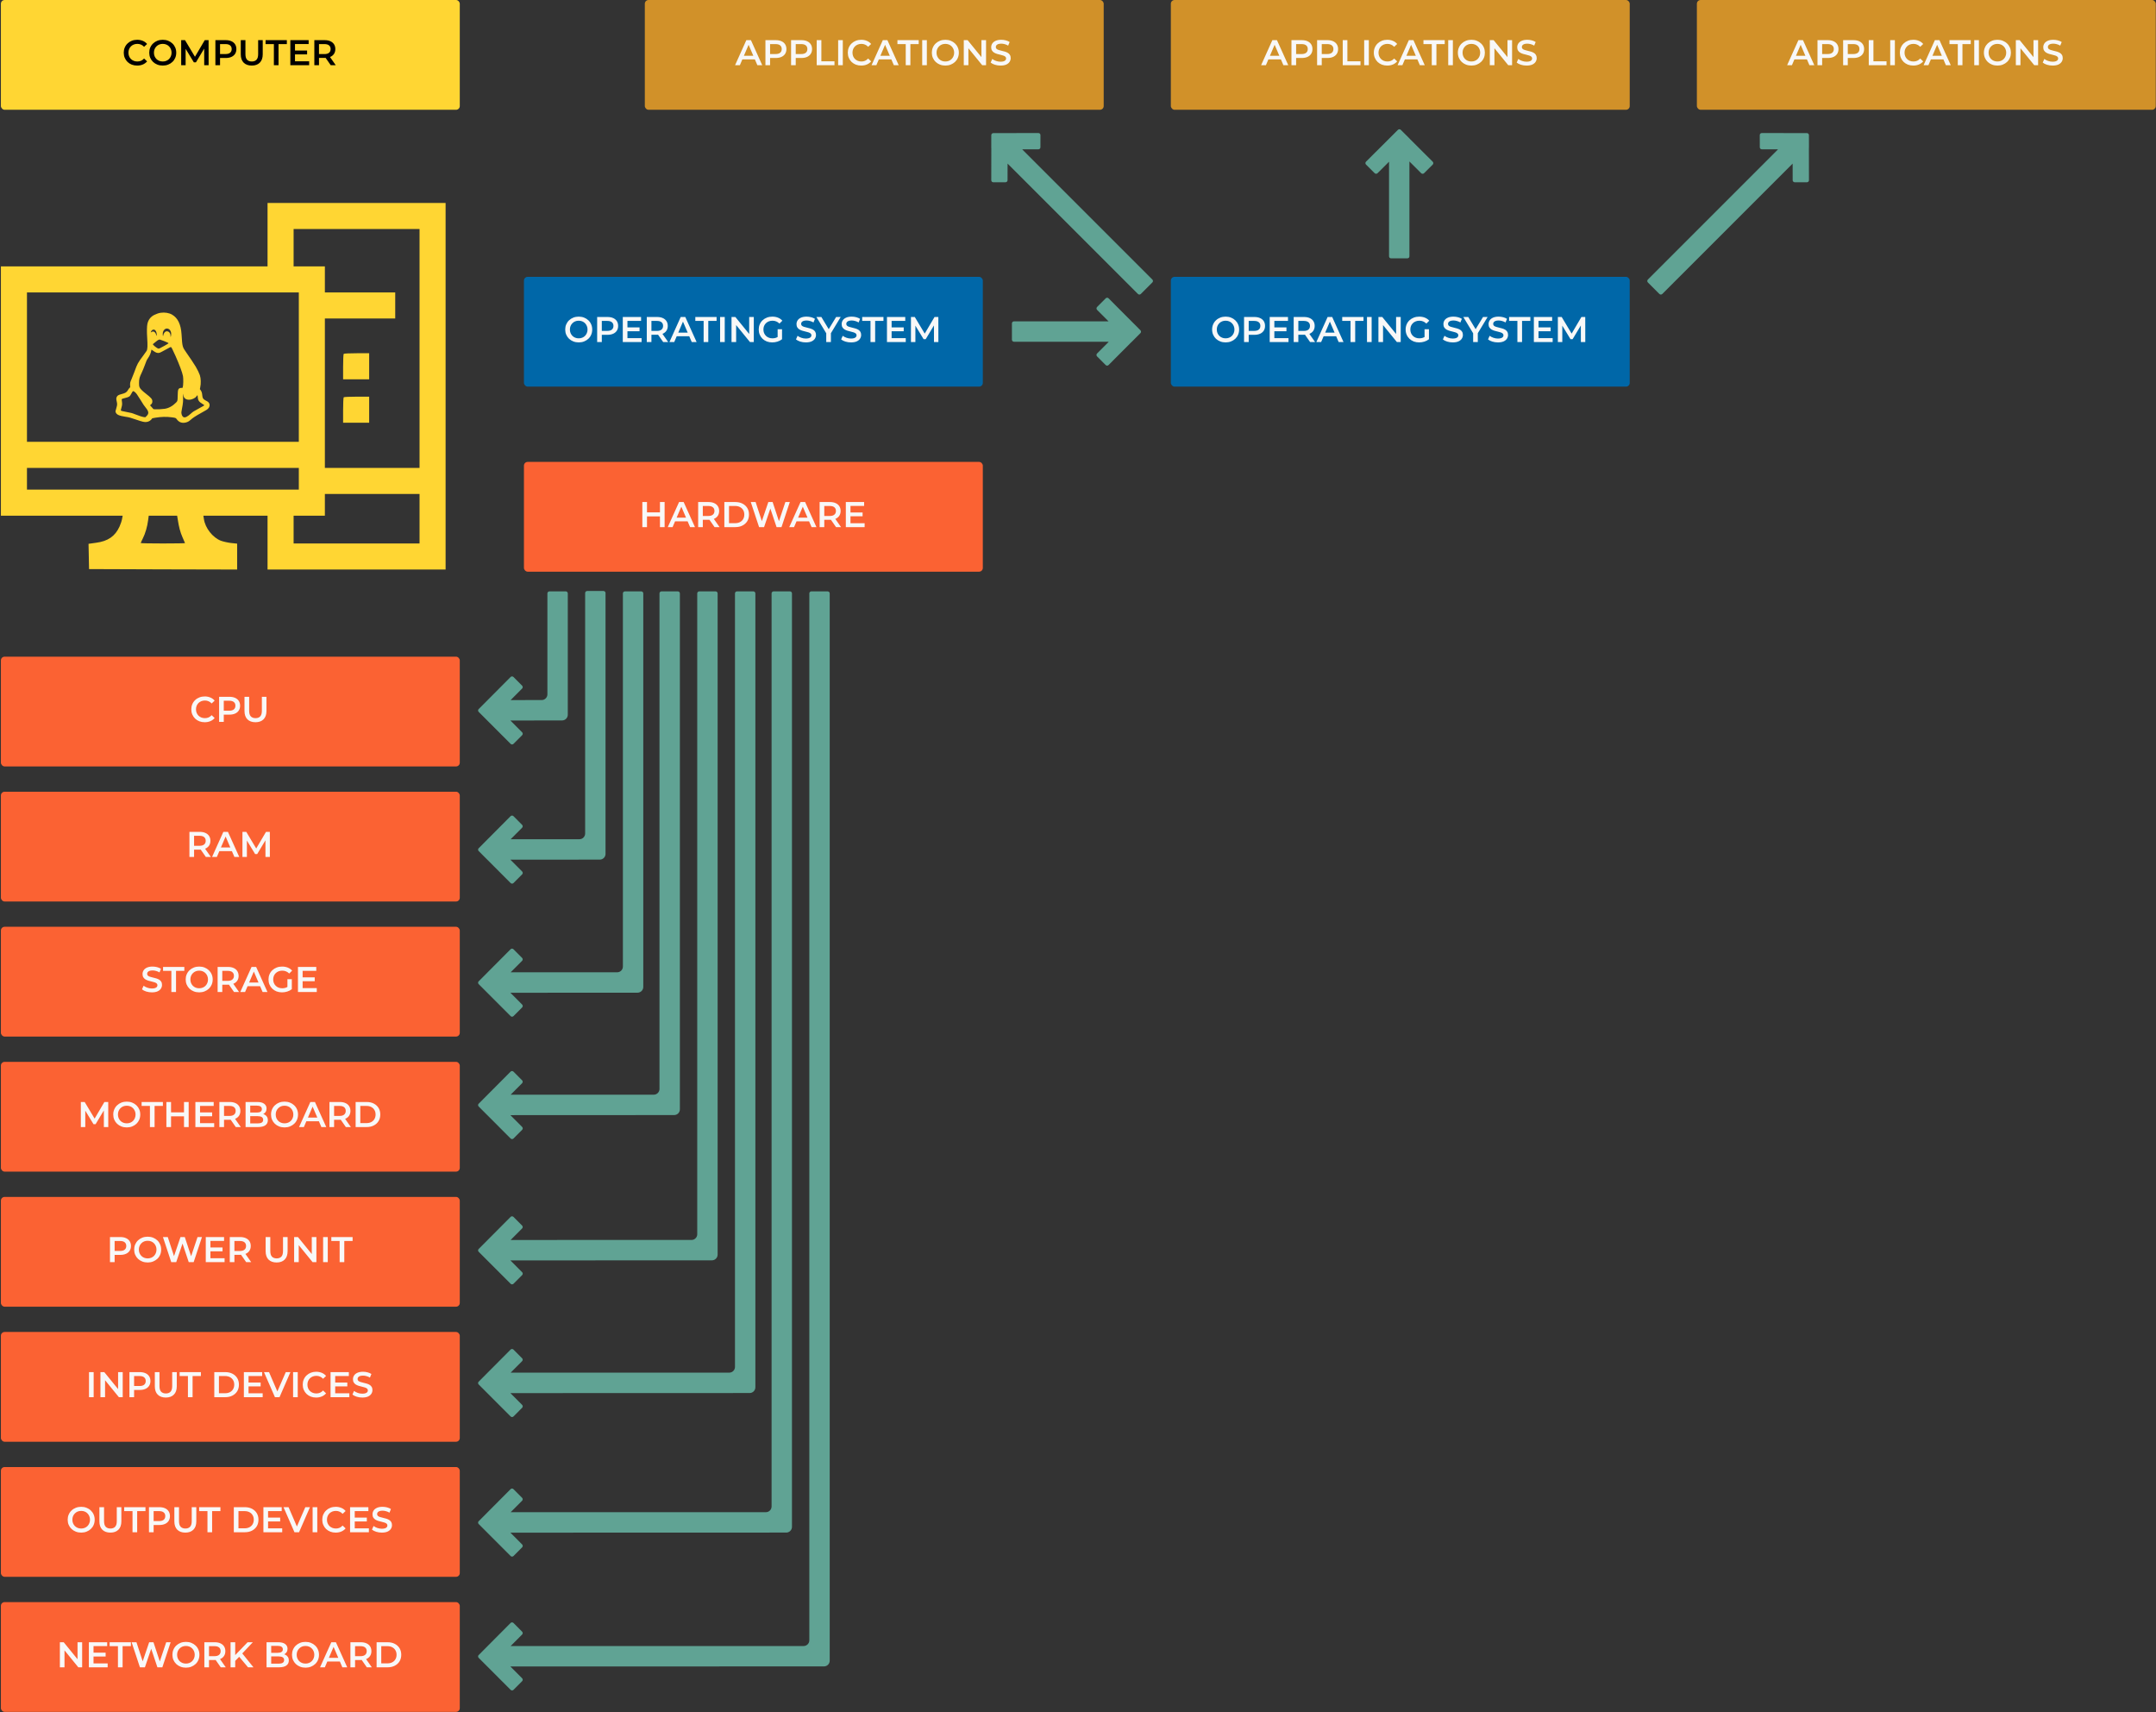 <svg width="1885" height="1497" viewBox="0 0 1885 1497" fill="none" xmlns="http://www.w3.org/2000/svg">
<rect x="0" y="0" width="1885" height="1497" fill="#333333" stroke="none"/>
<g clip-path="url(#clip0_112_28)">
<path fill-rule="evenodd" clip-rule="evenodd" d="M1214.44 224.081C1214.44 225.062 1215.24 225.857 1216.22 225.857H1230.48C1231.46 225.857 1232.26 225.062 1232.26 224.081V141.17L1242.55 151.423C1243.24 152.117 1244.37 152.117 1245.07 151.423L1252.63 143.886C1253.33 143.192 1253.33 142.067 1252.63 141.373L1232.85 121.654C1232.66 121.465 1232.5 121.246 1232.31 121.058L1224.75 113.52C1224.13 112.906 1223.18 112.836 1222.48 113.309C1222.38 113.376 1222.28 113.455 1222.19 113.546L1214.63 121.083C1214.59 121.126 1214.55 121.17 1214.51 121.216L1194.31 141.348C1193.61 142.042 1193.61 143.167 1194.31 143.861L1201.87 151.398C1202.57 152.092 1203.7 152.092 1204.39 151.398L1214.44 141.385V224.081ZM1223.45 132.404C1223.45 132.399 1223.46 132.399 1223.47 132.404C1223.47 132.413 1223.47 132.427 1223.46 132.427C1223.45 132.427 1223.44 132.413 1223.45 132.404Z" fill="#60A394"/>
<path fill-rule="evenodd" clip-rule="evenodd" d="M886.505 280.94C885.524 280.94 884.729 281.738 884.729 282.722L884.729 296.981C884.729 297.965 885.524 298.763 886.505 298.763L969.415 298.763L959.163 309.049C958.469 309.745 958.469 310.874 959.163 311.57L966.7 319.132C967.394 319.828 968.519 319.828 969.213 319.132L988.932 299.348C989.121 299.159 989.34 299.002 989.528 298.813L997.066 291.251C997.68 290.635 997.75 289.679 997.277 288.985C997.21 288.882 997.131 288.783 997.04 288.692L989.503 281.13C989.46 281.087 989.416 281.047 989.37 281.009L969.238 260.812C968.544 260.116 967.419 260.116 966.725 260.812L959.188 268.373C958.494 269.07 958.494 270.198 959.188 270.894L969.201 280.94L886.505 280.94ZM978.182 289.95C978.187 289.955 978.187 289.963 978.182 289.968C978.173 289.976 978.159 289.971 978.159 289.959C978.159 289.947 978.173 289.941 978.182 289.95Z" fill="#60A394"/>
<path fill-rule="evenodd" clip-rule="evenodd" d="M1007.52 244.398C1008.21 245.092 1008.21 246.218 1007.51 246.915L997.428 256.997C996.732 257.693 995.606 257.695 994.912 257.001L880.931 143.021L880.908 157.544C880.906 158.526 880.108 159.324 879.125 159.326L868.448 159.343C867.466 159.345 866.67 158.55 866.672 157.567L866.718 129.633C866.718 129.367 866.674 129.101 866.674 128.834L866.692 118.157C866.693 117.287 867.319 116.562 868.144 116.406C868.265 116.38 868.39 116.366 868.519 116.366L879.195 116.348C879.256 116.348 879.316 116.351 879.376 116.357L907.893 116.31C908.875 116.309 909.671 117.104 909.669 118.087L909.652 128.764C909.65 129.746 908.852 130.544 907.869 130.546L893.686 130.569L1007.52 244.398ZM880.965 130.59C880.957 130.59 880.952 130.596 880.952 130.603C880.952 130.615 880.966 130.621 880.974 130.612C880.982 130.604 880.976 130.59 880.965 130.59Z" fill="#60A394"/>
<path fill-rule="evenodd" clip-rule="evenodd" d="M1440.74 244.398C1440.04 245.092 1440.04 246.218 1440.74 246.915L1450.82 256.997C1451.52 257.693 1452.65 257.695 1453.34 257.001L1567.32 143.021L1567.34 157.544C1567.34 158.526 1568.14 159.324 1569.13 159.326L1579.8 159.343C1580.79 159.345 1581.58 158.55 1581.58 157.567L1581.53 129.633C1581.53 129.367 1581.58 129.101 1581.58 128.834L1581.56 118.157C1581.56 117.287 1580.93 116.562 1580.11 116.406C1579.99 116.38 1579.86 116.366 1579.73 116.366L1569.06 116.348C1568.99 116.348 1568.93 116.351 1568.88 116.357L1540.36 116.31C1539.38 116.309 1538.58 117.104 1538.58 118.087L1538.6 128.764C1538.6 129.746 1539.4 130.544 1540.38 130.546L1554.56 130.569L1440.74 244.398ZM1567.29 130.59C1567.29 130.59 1567.3 130.596 1567.3 130.603C1567.3 130.615 1567.29 130.621 1567.28 130.612C1567.27 130.604 1567.27 130.59 1567.29 130.59Z" fill="#60A394"/>
<rect x="563.77" width="401.198" height="95.97" rx="3.262" fill="#D19129"/>
<path d="M642.669 57.014L652.532 35.095H656.54L666.435 57.014H662.177L653.691 37.255H655.319L646.865 57.014H642.669ZM647.209 51.941L648.305 48.747H660.141L661.237 51.941H647.209ZM669.223 57.014V35.095H678.241C680.182 35.095 681.842 35.408 683.22 36.034C684.618 36.66 685.694 37.558 686.445 38.727C687.197 39.896 687.572 41.284 687.572 42.892C687.572 44.499 687.197 45.887 686.445 47.056C685.694 48.225 684.618 49.123 683.22 49.749C681.842 50.375 680.182 50.688 678.241 50.688H671.477L673.294 48.778V57.014H669.223ZM673.294 49.217L671.477 47.244H678.053C679.848 47.244 681.195 46.868 682.093 46.117C683.011 45.344 683.47 44.269 683.47 42.892C683.47 41.493 683.011 40.418 682.093 39.666C681.195 38.915 679.848 38.539 678.053 38.539H671.477L673.294 36.535V49.217ZM691.637 57.014V35.095H700.656C702.597 35.095 704.257 35.408 705.634 36.034C707.033 36.66 708.108 37.558 708.86 38.727C709.611 39.896 709.987 41.284 709.987 42.892C709.987 44.499 709.611 45.887 708.86 47.056C708.108 48.225 707.033 49.123 705.634 49.749C704.257 50.375 702.597 50.688 700.656 50.688H693.892L695.708 48.778V57.014H691.637ZM695.708 49.217L693.892 47.244H700.468C702.263 47.244 703.609 46.868 704.507 46.117C705.426 45.344 705.885 44.269 705.885 42.892C705.885 41.493 705.426 40.418 704.507 39.666C703.609 38.915 702.263 38.539 700.468 38.539H693.892L695.708 36.535V49.217ZM714.052 57.014V35.095H718.123V53.569H729.583V57.014H714.052ZM732.797 57.014V35.095H736.868V57.014H732.797ZM752.942 57.327C751.272 57.327 749.716 57.055 748.276 56.513C746.857 55.949 745.614 55.166 744.55 54.164C743.506 53.141 742.692 51.941 742.107 50.563C741.523 49.185 741.231 47.682 741.231 46.054C741.231 44.426 741.523 42.923 742.107 41.545C742.692 40.167 743.516 38.977 744.581 37.975C745.646 36.953 746.888 36.17 748.307 35.627C749.727 35.063 751.282 34.781 752.973 34.781C754.768 34.781 756.407 35.095 757.889 35.721C759.371 36.326 760.624 37.234 761.647 38.445L759.016 40.919C758.223 40.063 757.336 39.426 756.355 39.009C755.374 38.57 754.309 38.351 753.161 38.351C752.013 38.351 750.959 38.539 749.998 38.915C749.059 39.291 748.234 39.823 747.525 40.512C746.836 41.201 746.293 42.015 745.896 42.954C745.521 43.894 745.333 44.927 745.333 46.054C745.333 47.181 745.521 48.215 745.896 49.154C746.293 50.093 746.836 50.908 747.525 51.596C748.234 52.285 749.059 52.818 749.998 53.194C750.959 53.569 752.013 53.757 753.161 53.757C754.309 53.757 755.374 53.548 756.355 53.131C757.336 52.693 758.223 52.035 759.016 51.158L761.647 53.663C760.624 54.853 759.371 55.761 757.889 56.387C756.407 57.014 754.758 57.327 752.942 57.327ZM761.988 57.014L771.852 35.095H775.86L785.755 57.014H781.496L773.011 37.255H774.639L766.184 57.014H761.988ZM766.529 51.941L767.625 48.747H779.461L780.557 51.941H766.529ZM791.888 57.014V38.539H784.624V35.095H803.224V38.539H795.959V57.014H791.888ZM806.279 57.014V35.095H810.349V57.014H806.279ZM826.549 57.327C824.837 57.327 823.261 57.045 821.82 56.481C820.38 55.918 819.127 55.135 818.063 54.133C816.998 53.11 816.174 51.92 815.589 50.563C815.005 49.185 814.712 47.682 814.712 46.054C814.712 44.426 815.005 42.933 815.589 41.576C816.174 40.199 816.998 39.009 818.063 38.007C819.127 36.984 820.38 36.191 821.82 35.627C823.261 35.063 824.826 34.781 826.517 34.781C828.229 34.781 829.795 35.063 831.214 35.627C832.655 36.191 833.907 36.984 834.972 38.007C836.036 39.009 836.861 40.199 837.445 41.576C838.03 42.933 838.322 44.426 838.322 46.054C838.322 47.682 838.03 49.185 837.445 50.563C836.861 51.941 836.036 53.131 834.972 54.133C833.907 55.135 832.655 55.918 831.214 56.481C829.795 57.045 828.239 57.327 826.549 57.327ZM826.517 53.757C827.624 53.757 828.647 53.569 829.586 53.194C830.525 52.818 831.339 52.285 832.028 51.596C832.717 50.887 833.25 50.073 833.625 49.154C834.022 48.215 834.22 47.181 834.22 46.054C834.22 44.927 834.022 43.904 833.625 42.985C833.25 42.046 832.717 41.232 832.028 40.543C831.339 39.833 830.525 39.291 829.586 38.915C828.647 38.539 827.624 38.351 826.517 38.351C825.411 38.351 824.388 38.539 823.449 38.915C822.53 39.291 821.716 39.833 821.006 40.543C820.317 41.232 819.775 42.046 819.378 42.985C819.002 43.904 818.814 44.927 818.814 46.054C818.814 47.16 819.002 48.183 819.378 49.123C819.775 50.062 820.317 50.887 821.006 51.596C821.695 52.285 822.509 52.818 823.449 53.194C824.388 53.569 825.411 53.757 826.517 53.757ZM842.637 57.014V35.095H845.988L859.734 51.972H858.074V35.095H862.114V57.014H858.763L845.017 40.136H846.676V57.014H842.637ZM874.782 57.327C873.07 57.327 871.432 57.087 869.866 56.607C868.3 56.106 867.058 55.469 866.14 54.697L867.549 51.534C868.426 52.223 869.511 52.797 870.805 53.256C872.1 53.715 873.425 53.945 874.782 53.945C875.93 53.945 876.859 53.82 877.569 53.569C878.279 53.319 878.801 52.985 879.135 52.567C879.469 52.129 879.636 51.638 879.636 51.096C879.636 50.428 879.396 49.895 878.915 49.498C878.435 49.081 877.809 48.758 877.037 48.528C876.285 48.277 875.44 48.048 874.5 47.839C873.582 47.63 872.653 47.39 871.713 47.119C870.795 46.827 869.949 46.461 869.177 46.023C868.426 45.563 867.81 44.958 867.33 44.207C866.849 43.455 866.609 42.495 866.609 41.326C866.609 40.136 866.923 39.05 867.549 38.069C868.196 37.067 869.167 36.274 870.461 35.69C871.776 35.084 873.436 34.781 875.44 34.781C876.755 34.781 878.06 34.948 879.354 35.282C880.648 35.616 881.775 36.097 882.736 36.723L881.452 39.885C880.471 39.301 879.458 38.873 878.414 38.602C877.371 38.309 876.369 38.163 875.408 38.163C874.281 38.163 873.363 38.299 872.653 38.57C871.964 38.842 871.452 39.197 871.118 39.635C870.805 40.073 870.649 40.574 870.649 41.138C870.649 41.806 870.878 42.349 871.338 42.766C871.818 43.163 872.434 43.476 873.185 43.706C873.958 43.935 874.813 44.165 875.753 44.395C876.692 44.603 877.621 44.843 878.54 45.115C879.479 45.386 880.325 45.741 881.076 46.179C881.848 46.618 882.464 47.213 882.923 47.964C883.404 48.716 883.644 49.666 883.644 50.814C883.644 51.983 883.32 53.068 882.673 54.07C882.047 55.051 881.076 55.845 879.761 56.45C878.446 57.035 876.786 57.327 874.782 57.327Z" fill="#F8F8F8"/>
<rect x="0.788" width="401.198" height="95.97" rx="3.262" fill="#FFD633"/>
<path d="M119.903 57.327C118.233 57.327 116.678 57.055 115.238 56.513C113.818 55.949 112.576 55.166 111.512 54.164C110.468 53.141 109.654 51.941 109.069 50.563C108.485 49.185 108.192 47.682 108.192 46.054C108.192 44.426 108.485 42.923 109.069 41.545C109.654 40.167 110.478 38.977 111.543 37.975C112.608 36.953 113.85 36.17 115.269 35.627C116.689 35.063 118.244 34.781 119.935 34.781C121.73 34.781 123.369 35.095 124.851 35.721C126.333 36.326 127.586 37.234 128.608 38.445L125.978 40.919C125.185 40.063 124.298 39.426 123.317 39.009C122.335 38.57 121.271 38.351 120.123 38.351C118.975 38.351 117.92 38.539 116.96 38.915C116.021 39.291 115.196 39.823 114.486 40.512C113.797 41.201 113.255 42.015 112.858 42.954C112.482 43.894 112.294 44.927 112.294 46.054C112.294 47.181 112.482 48.215 112.858 49.154C113.255 50.093 113.797 50.908 114.486 51.596C115.196 52.285 116.021 52.818 116.96 53.194C117.92 53.569 118.975 53.757 120.123 53.757C121.271 53.757 122.335 53.548 123.317 53.131C124.298 52.693 125.185 52.035 125.978 51.158L128.608 53.663C127.586 54.853 126.333 55.761 124.851 56.387C123.369 57.014 121.72 57.327 119.903 57.327ZM142.321 57.327C140.609 57.327 139.033 57.045 137.593 56.481C136.152 55.918 134.9 55.135 133.835 54.133C132.77 53.11 131.946 51.92 131.361 50.563C130.777 49.185 130.485 47.682 130.485 46.054C130.485 44.426 130.777 42.933 131.361 41.576C131.946 40.199 132.77 39.009 133.835 38.007C134.9 36.984 136.152 36.191 137.593 35.627C139.033 35.063 140.599 34.781 142.29 34.781C144.001 34.781 145.567 35.063 146.987 35.627C148.427 36.191 149.679 36.984 150.744 38.007C151.809 39.009 152.633 40.199 153.218 41.576C153.802 42.933 154.095 44.426 154.095 46.054C154.095 47.682 153.802 49.185 153.218 50.563C152.633 51.941 151.809 53.131 150.744 54.133C149.679 55.135 148.427 55.918 146.987 56.481C145.567 57.045 144.012 57.327 142.321 57.327ZM142.29 53.757C143.396 53.757 144.419 53.569 145.358 53.194C146.298 52.818 147.112 52.285 147.801 51.596C148.49 50.887 149.022 50.073 149.398 49.154C149.794 48.215 149.993 47.181 149.993 46.054C149.993 44.927 149.794 43.904 149.398 42.985C149.022 42.046 148.49 41.232 147.801 40.543C147.112 39.833 146.298 39.291 145.358 38.915C144.419 38.539 143.396 38.351 142.29 38.351C141.183 38.351 140.16 38.539 139.221 38.915C138.302 39.291 137.488 39.833 136.779 40.543C136.09 41.232 135.547 42.046 135.15 42.985C134.774 43.904 134.587 44.927 134.587 46.054C134.587 47.16 134.774 48.183 135.15 49.123C135.547 50.062 136.09 50.887 136.779 51.596C137.467 52.285 138.282 52.818 139.221 53.194C140.16 53.569 141.183 53.757 142.29 53.757ZM158.409 57.014V35.095H161.76L171.342 51.096H169.588L179.013 35.095H182.364L182.395 57.014H178.544L178.512 41.138H179.327L171.31 54.509H169.494L161.353 41.138H162.292V57.014H158.409ZM188.316 57.014V35.095H197.334C199.275 35.095 200.935 35.408 202.313 36.034C203.711 36.66 204.786 37.558 205.538 38.727C206.289 39.896 206.665 41.284 206.665 42.892C206.665 44.499 206.289 45.887 205.538 47.056C204.786 48.225 203.711 49.123 202.313 49.749C200.935 50.375 199.275 50.688 197.334 50.688H190.57L192.387 48.778V57.014H188.316ZM192.387 49.217L190.57 47.244H197.146C198.941 47.244 200.288 46.868 201.185 46.117C202.104 45.344 202.563 44.269 202.563 42.892C202.563 41.493 202.104 40.418 201.185 39.666C200.288 38.915 198.941 38.539 197.146 38.539H190.57L192.387 36.535V49.217ZM220.125 57.327C217.119 57.327 214.76 56.481 213.048 54.79C211.357 53.099 210.512 50.657 210.512 47.463V35.095H214.583V47.307C214.583 49.561 215.063 51.2 216.023 52.223C217.004 53.246 218.382 53.757 220.156 53.757C221.931 53.757 223.298 53.246 224.258 52.223C225.219 51.2 225.699 49.561 225.699 47.307V35.095H229.707V47.463C229.707 50.657 228.851 53.099 227.139 54.79C225.448 56.481 223.11 57.327 220.125 57.327ZM239.457 57.014V38.539H232.192V35.095H250.792V38.539H243.527V57.014H239.457ZM257.604 44.207H268.501V47.557H257.604V44.207ZM257.918 53.601H270.286V57.014H253.847V35.095H269.848V38.508H257.918V53.601ZM274.824 57.014V35.095H283.842C285.784 35.095 287.443 35.408 288.821 36.034C290.22 36.66 291.295 37.558 292.046 38.727C292.798 39.896 293.174 41.284 293.174 42.892C293.174 44.499 292.798 45.887 292.046 47.056C291.295 48.204 290.22 49.092 288.821 49.718C287.443 50.323 285.784 50.626 283.842 50.626H277.079L278.895 48.778V57.014H274.824ZM289.166 57.014L283.623 49.06H287.976L293.549 57.014H289.166ZM278.895 49.217L277.079 47.275H283.654C285.45 47.275 286.796 46.889 287.694 46.117C288.612 45.344 289.072 44.269 289.072 42.892C289.072 41.493 288.612 40.418 287.694 39.666C286.796 38.915 285.45 38.539 283.654 38.539H277.079L278.895 36.535V49.217Z" fill="black"/>
<rect x="1023.68" width="401.198" height="95.97" rx="3.262" fill="#D19129"/>
<path d="M1102.58 57.014L1112.44 35.095H1116.45L1126.35 57.014H1122.09L1113.6 37.255H1115.23L1106.78 57.014H1102.58ZM1107.12 51.941L1108.22 48.747H1120.05L1121.15 51.941H1107.12ZM1129.13 57.014V35.095H1138.15C1140.09 35.095 1141.75 35.408 1143.13 36.034C1144.53 36.66 1145.6 37.558 1146.36 38.727C1147.11 39.896 1147.48 41.284 1147.48 42.892C1147.48 44.499 1147.11 45.887 1146.36 47.056C1145.6 48.225 1144.53 49.123 1143.13 49.749C1141.75 50.375 1140.09 50.688 1138.15 50.688H1131.39L1133.2 48.778V57.014H1129.13ZM1133.2 49.217L1131.39 47.244H1137.96C1139.76 47.244 1141.11 46.868 1142 46.117C1142.92 45.344 1143.38 44.269 1143.38 42.892C1143.38 41.493 1142.92 40.418 1142 39.666C1141.11 38.915 1139.76 38.539 1137.96 38.539H1131.39L1133.2 36.535V49.217ZM1151.55 57.014V35.095H1160.57C1162.51 35.095 1164.17 35.408 1165.55 36.034C1166.94 36.66 1168.02 37.558 1168.77 38.727C1169.52 39.896 1169.9 41.284 1169.9 42.892C1169.9 44.499 1169.52 45.887 1168.77 47.056C1168.02 48.225 1166.94 49.123 1165.55 49.749C1164.17 50.375 1162.51 50.688 1160.57 50.688H1153.8L1155.62 48.778V57.014H1151.55ZM1155.62 49.217L1153.8 47.244H1160.38C1162.17 47.244 1163.52 46.868 1164.42 46.117C1165.34 45.344 1165.8 44.269 1165.8 42.892C1165.8 41.493 1165.34 40.418 1164.42 39.666C1163.52 38.915 1162.17 38.539 1160.38 38.539H1153.8L1155.62 36.535V49.217ZM1173.96 57.014V35.095H1178.03V53.569H1189.49V57.014H1173.96ZM1192.71 57.014V35.095H1196.78V57.014H1192.71ZM1212.85 57.327C1211.18 57.327 1209.63 57.055 1208.19 56.513C1206.77 55.949 1205.53 55.166 1204.46 54.164C1203.42 53.141 1202.6 51.941 1202.02 50.563C1201.43 49.185 1201.14 47.682 1201.14 46.054C1201.14 44.426 1201.43 42.923 1202.02 41.545C1202.6 40.167 1203.43 38.977 1204.49 37.975C1205.56 36.953 1206.8 36.17 1208.22 35.627C1209.64 35.063 1211.19 34.781 1212.88 34.781C1214.68 34.781 1216.32 35.095 1217.8 35.721C1219.28 36.326 1220.53 37.234 1221.56 38.445L1218.93 40.919C1218.13 40.063 1217.25 39.426 1216.27 39.009C1215.28 38.57 1214.22 38.351 1213.07 38.351C1211.92 38.351 1210.87 38.539 1209.91 38.915C1208.97 39.291 1208.15 39.823 1207.44 40.512C1206.75 41.201 1206.2 42.015 1205.81 42.954C1205.43 43.894 1205.24 44.927 1205.24 46.054C1205.24 47.181 1205.43 48.215 1205.81 49.154C1206.2 50.093 1206.75 50.908 1207.44 51.596C1208.15 52.285 1208.97 52.818 1209.91 53.194C1210.87 53.569 1211.92 53.757 1213.07 53.757C1214.22 53.757 1215.28 53.548 1216.27 53.131C1217.25 52.693 1218.13 52.035 1218.93 51.158L1221.56 53.663C1220.53 54.853 1219.28 55.761 1217.8 56.387C1216.32 57.014 1214.67 57.327 1212.85 57.327ZM1221.9 57.014L1231.76 35.095H1235.77L1245.67 57.014H1241.41L1232.92 37.255H1234.55L1226.1 57.014H1221.9ZM1226.44 51.941L1227.54 48.747H1239.37L1240.47 51.941H1226.44ZM1251.8 57.014V38.539H1244.53V35.095H1263.13V38.539H1255.87V57.014H1251.8ZM1266.19 57.014V35.095H1270.26V57.014H1266.19ZM1286.46 57.327C1284.75 57.327 1283.17 57.045 1281.73 56.481C1280.29 55.918 1279.04 55.135 1277.97 54.133C1276.91 53.11 1276.08 51.92 1275.5 50.563C1274.92 49.185 1274.62 47.682 1274.62 46.054C1274.62 44.426 1274.92 42.933 1275.5 41.576C1276.08 40.199 1276.91 39.009 1277.97 38.007C1279.04 36.984 1280.29 36.191 1281.73 35.627C1283.17 35.063 1284.74 34.781 1286.43 34.781C1288.14 34.781 1289.71 35.063 1291.13 35.627C1292.57 36.191 1293.82 36.984 1294.88 38.007C1295.95 39.009 1296.77 40.199 1297.36 41.576C1297.94 42.933 1298.23 44.426 1298.23 46.054C1298.23 47.682 1297.94 49.185 1297.36 50.563C1296.77 51.941 1295.95 53.131 1294.88 54.133C1293.82 55.135 1292.57 55.918 1291.13 56.481C1289.71 57.045 1288.15 57.327 1286.46 57.327ZM1286.43 53.757C1287.53 53.757 1288.56 53.569 1289.5 53.194C1290.44 52.818 1291.25 52.285 1291.94 51.596C1292.63 50.887 1293.16 50.073 1293.54 49.154C1293.93 48.215 1294.13 47.181 1294.13 46.054C1294.13 44.927 1293.93 43.904 1293.54 42.985C1293.16 42.046 1292.63 41.232 1291.94 40.543C1291.25 39.833 1290.44 39.291 1289.5 38.915C1288.56 38.539 1287.53 38.351 1286.43 38.351C1285.32 38.351 1284.3 38.539 1283.36 38.915C1282.44 39.291 1281.63 39.833 1280.92 40.543C1280.23 41.232 1279.69 42.046 1279.29 42.985C1278.91 43.904 1278.73 44.927 1278.73 46.054C1278.73 47.16 1278.91 48.183 1279.29 49.123C1279.69 50.062 1280.23 50.887 1280.92 51.596C1281.61 52.285 1282.42 52.818 1283.36 53.194C1284.3 53.569 1285.32 53.757 1286.43 53.757ZM1302.55 57.014V35.095H1305.9L1319.65 51.972H1317.99V35.095H1322.02V57.014H1318.67L1304.93 40.136H1306.59V57.014H1302.55ZM1334.69 57.327C1332.98 57.327 1331.34 57.087 1329.78 56.607C1328.21 56.106 1326.97 55.469 1326.05 54.697L1327.46 51.534C1328.34 52.223 1329.42 52.797 1330.72 53.256C1332.01 53.715 1333.34 53.945 1334.69 53.945C1335.84 53.945 1336.77 53.82 1337.48 53.569C1338.19 53.319 1338.71 52.985 1339.05 52.567C1339.38 52.129 1339.55 51.638 1339.55 51.096C1339.55 50.428 1339.31 49.895 1338.83 49.498C1338.35 49.081 1337.72 48.758 1336.95 48.528C1336.2 48.277 1335.35 48.048 1334.41 47.839C1333.49 47.63 1332.56 47.39 1331.62 47.119C1330.71 46.827 1329.86 46.461 1329.09 46.023C1328.34 45.563 1327.72 44.958 1327.24 44.207C1326.76 43.455 1326.52 42.495 1326.52 41.326C1326.52 40.136 1326.83 39.05 1327.46 38.069C1328.11 37.067 1329.08 36.274 1330.37 35.69C1331.69 35.084 1333.35 34.781 1335.35 34.781C1336.67 34.781 1337.97 34.948 1339.26 35.282C1340.56 35.616 1341.69 36.097 1342.65 36.723L1341.36 39.885C1340.38 39.301 1339.37 38.873 1338.33 38.602C1337.28 38.309 1336.28 38.163 1335.32 38.163C1334.19 38.163 1333.27 38.299 1332.56 38.57C1331.88 38.842 1331.36 39.197 1331.03 39.635C1330.72 40.073 1330.56 40.574 1330.56 41.138C1330.56 41.806 1330.79 42.349 1331.25 42.766C1331.73 43.163 1332.34 43.476 1333.1 43.706C1333.87 43.935 1334.72 44.165 1335.66 44.395C1336.6 44.603 1337.53 44.843 1338.45 45.115C1339.39 45.386 1340.24 45.741 1340.99 46.179C1341.76 46.618 1342.38 47.213 1342.83 47.964C1343.31 48.716 1343.55 49.666 1343.55 50.814C1343.55 51.983 1343.23 53.068 1342.58 54.07C1341.96 55.051 1340.99 55.845 1339.67 56.45C1338.36 57.035 1336.7 57.327 1334.69 57.327Z" fill="#F8F8F8"/>
<rect x="1023.68" y="242.024" width="401.198" height="95.97" rx="3.262" fill="#0067A8"/>
<path d="M1071.6 299.35C1069.88 299.35 1068.31 299.069 1066.87 298.505C1065.43 297.941 1064.17 297.159 1063.11 296.157C1062.05 295.134 1061.22 293.944 1060.64 292.587C1060.05 291.209 1059.76 289.706 1059.76 288.078C1059.76 286.45 1060.05 284.957 1060.64 283.6C1061.22 282.222 1062.05 281.032 1063.11 280.03C1064.17 279.007 1065.43 278.214 1066.87 277.651C1068.31 277.087 1069.87 276.805 1071.56 276.805C1073.28 276.805 1074.84 277.087 1076.26 277.651C1077.7 278.214 1078.95 279.007 1080.02 280.03C1081.08 281.032 1081.91 282.222 1082.49 283.6C1083.08 284.957 1083.37 286.45 1083.37 288.078C1083.37 289.706 1083.08 291.209 1082.49 292.587C1081.91 293.965 1081.08 295.155 1080.02 296.157C1078.95 297.159 1077.7 297.941 1076.26 298.505C1074.84 299.069 1073.29 299.35 1071.6 299.35ZM1071.56 295.781C1072.67 295.781 1073.69 295.593 1074.63 295.217C1075.57 294.841 1076.39 294.309 1077.08 293.62C1077.76 292.91 1078.3 292.096 1078.67 291.178C1079.07 290.238 1079.27 289.205 1079.27 288.078C1079.27 286.951 1079.07 285.928 1078.67 285.009C1078.3 284.07 1077.76 283.256 1077.08 282.567C1076.39 281.857 1075.57 281.314 1074.63 280.938C1073.69 280.563 1072.67 280.375 1071.56 280.375C1070.46 280.375 1069.43 280.563 1068.5 280.938C1067.58 281.314 1066.76 281.857 1066.05 282.567C1065.36 283.256 1064.82 284.07 1064.42 285.009C1064.05 285.928 1063.86 286.951 1063.86 288.078C1063.86 289.184 1064.05 290.207 1064.42 291.146C1064.82 292.086 1065.36 292.91 1066.05 293.62C1066.74 294.309 1067.56 294.841 1068.5 295.217C1069.43 295.593 1070.46 295.781 1071.56 295.781ZM1087.68 299.037V277.118H1096.7C1098.64 277.118 1100.3 277.431 1101.68 278.058C1103.08 278.684 1104.15 279.582 1104.91 280.751C1105.66 281.92 1106.03 283.308 1106.03 284.915C1106.03 286.523 1105.66 287.911 1104.91 289.08C1104.15 290.249 1103.08 291.146 1101.68 291.773C1100.3 292.399 1098.64 292.712 1096.7 292.712H1089.94L1091.75 290.802V299.037H1087.68ZM1091.75 291.24L1089.94 289.268H1096.51C1098.31 289.268 1099.66 288.892 1100.55 288.14C1101.47 287.368 1101.93 286.293 1101.93 284.915C1101.93 283.517 1101.47 282.441 1100.55 281.69C1099.66 280.938 1098.31 280.563 1096.51 280.563H1089.94L1091.75 278.559V291.24ZM1113.86 286.23H1124.75V289.581H1113.86V286.23ZM1114.17 295.624H1126.54V299.037H1110.1V277.118H1126.1V280.531H1114.17V295.624ZM1131.08 299.037V277.118H1140.09C1142.04 277.118 1143.69 277.431 1145.07 278.058C1146.47 278.684 1147.55 279.582 1148.3 280.751C1149.05 281.92 1149.43 283.308 1149.43 284.915C1149.43 286.523 1149.05 287.911 1148.3 289.08C1147.55 290.228 1146.47 291.115 1145.07 291.741C1143.69 292.347 1142.04 292.649 1140.09 292.649H1133.33L1135.15 290.802V299.037H1131.08ZM1145.42 299.037L1139.87 291.084H1144.23L1149.8 299.037H1145.42ZM1135.15 291.24L1133.33 289.299H1139.91C1141.7 289.299 1143.05 288.913 1143.95 288.14C1144.86 287.368 1145.32 286.293 1145.32 284.915C1145.32 283.517 1144.86 282.441 1143.95 281.69C1143.05 280.938 1141.7 280.563 1139.91 280.563H1133.33L1135.15 278.559V291.24ZM1150.88 299.037L1160.74 277.118H1164.75L1174.65 299.037H1170.39L1161.9 279.279H1163.53L1155.08 299.037H1150.88ZM1155.42 293.965L1156.52 290.771H1168.35L1169.45 293.965H1155.42ZM1180.78 299.037V280.563H1173.51V277.118H1192.11V280.563H1184.85V299.037H1180.78ZM1195.17 299.037V277.118H1199.24V299.037H1195.17ZM1205.17 299.037V277.118H1208.52L1222.27 293.996H1220.61V277.118H1224.65V299.037H1221.3L1207.55 282.16H1209.21V299.037H1205.17ZM1240.76 299.35C1239.05 299.35 1237.47 299.079 1236.03 298.536C1234.61 297.973 1233.37 297.19 1232.3 296.188C1231.24 295.165 1230.41 293.965 1229.83 292.587C1229.25 291.209 1228.95 289.706 1228.95 288.078C1228.95 286.45 1229.25 284.946 1229.83 283.569C1230.41 282.191 1231.24 281.001 1232.3 279.999C1233.39 278.976 1234.65 278.193 1236.09 277.651C1237.53 277.087 1239.11 276.805 1240.82 276.805C1242.68 276.805 1244.35 277.108 1245.83 277.713C1247.33 278.319 1248.6 279.206 1249.62 280.375L1247.05 282.88C1246.2 282.024 1245.27 281.398 1244.27 281.001C1243.28 280.584 1242.2 280.375 1241.01 280.375C1239.86 280.375 1238.8 280.563 1237.82 280.938C1236.83 281.314 1235.99 281.847 1235.28 282.535C1234.57 283.224 1234.02 284.038 1233.62 284.978C1233.24 285.917 1233.06 286.951 1233.06 288.078C1233.06 289.184 1233.24 290.207 1233.62 291.146C1234.02 292.086 1234.57 292.91 1235.28 293.62C1235.99 294.309 1236.82 294.841 1237.78 295.217C1238.74 295.593 1239.81 295.781 1240.98 295.781C1242.06 295.781 1243.11 295.614 1244.11 295.28C1245.13 294.925 1246.1 294.34 1247.02 293.526L1249.34 296.564C1248.19 297.482 1246.85 298.181 1245.33 298.662C1243.83 299.121 1242.3 299.35 1240.76 299.35ZM1245.49 296.031V287.827H1249.34V296.564L1245.49 296.031ZM1270.16 299.35C1268.44 299.35 1266.81 299.11 1265.24 298.63C1263.67 298.129 1262.43 297.493 1261.51 296.72L1262.92 293.558C1263.8 294.246 1264.88 294.821 1266.18 295.28C1267.47 295.739 1268.8 295.969 1270.16 295.969C1271.3 295.969 1272.23 295.843 1272.94 295.593C1273.65 295.342 1274.17 295.008 1274.51 294.591C1274.84 294.153 1275.01 293.662 1275.01 293.119C1275.01 292.451 1274.77 291.919 1274.29 291.522C1273.81 291.105 1273.18 290.781 1272.41 290.552C1271.66 290.301 1270.81 290.071 1269.87 289.863C1268.96 289.654 1268.03 289.414 1267.09 289.142C1266.17 288.85 1265.32 288.485 1264.55 288.046C1263.8 287.587 1263.18 286.982 1262.7 286.23C1262.22 285.479 1261.98 284.519 1261.98 283.35C1261.98 282.16 1262.3 281.074 1262.92 280.093C1263.57 279.091 1264.54 278.298 1265.83 277.713C1267.15 277.108 1268.81 276.805 1270.81 276.805C1272.13 276.805 1273.43 276.972 1274.73 277.306C1276.02 277.64 1277.15 278.12 1278.11 278.747L1276.83 281.909C1275.84 281.325 1274.83 280.897 1273.79 280.625C1272.74 280.333 1271.74 280.187 1270.78 280.187C1269.66 280.187 1268.74 280.323 1268.03 280.594C1267.34 280.865 1266.83 281.22 1266.49 281.659C1266.18 282.097 1266.02 282.598 1266.02 283.162C1266.02 283.83 1266.25 284.372 1266.71 284.79C1267.19 285.187 1267.81 285.5 1268.56 285.729C1269.33 285.959 1270.19 286.189 1271.13 286.418C1272.07 286.627 1273 286.867 1273.91 287.138C1274.85 287.41 1275.7 287.765 1276.45 288.203C1277.22 288.641 1277.84 289.236 1278.3 289.988C1278.78 290.739 1279.02 291.689 1279.02 292.837C1279.02 294.006 1278.69 295.092 1278.05 296.094C1277.42 297.075 1276.45 297.868 1275.13 298.474C1273.82 299.058 1272.16 299.35 1270.16 299.35ZM1287.98 299.037V290.364L1288.89 292.869L1279.37 277.118H1283.72L1291.36 289.8H1288.92L1296.62 277.118H1300.63L1291.11 292.869L1292.05 290.364V299.037H1287.98ZM1309.63 299.35C1307.92 299.35 1306.28 299.11 1304.72 298.63C1303.15 298.129 1301.91 297.493 1300.99 296.72L1302.4 293.558C1303.28 294.246 1304.36 294.821 1305.66 295.28C1306.95 295.739 1308.28 295.969 1309.63 295.969C1310.78 295.969 1311.71 295.843 1312.42 295.593C1313.13 295.342 1313.65 295.008 1313.99 294.591C1314.32 294.153 1314.49 293.662 1314.49 293.119C1314.49 292.451 1314.25 291.919 1313.77 291.522C1313.29 291.105 1312.66 290.781 1311.89 290.552C1311.14 290.301 1310.29 290.071 1309.35 289.863C1308.43 289.654 1307.5 289.414 1306.56 289.142C1305.65 288.85 1304.8 288.485 1304.03 288.046C1303.28 287.587 1302.66 286.982 1302.18 286.23C1301.7 285.479 1301.46 284.519 1301.46 283.35C1301.46 282.16 1301.77 281.074 1302.4 280.093C1303.05 279.091 1304.02 278.298 1305.31 277.713C1306.63 277.108 1308.29 276.805 1310.29 276.805C1311.61 276.805 1312.91 276.972 1314.21 277.306C1315.5 277.64 1316.63 278.12 1317.59 278.747L1316.3 281.909C1315.32 281.325 1314.31 280.897 1313.27 280.625C1312.22 280.333 1311.22 280.187 1310.26 280.187C1309.13 280.187 1308.21 280.323 1307.5 280.594C1306.82 280.865 1306.3 281.22 1305.97 281.659C1305.66 282.097 1305.5 282.598 1305.5 283.162C1305.5 283.83 1305.73 284.372 1306.19 284.79C1306.67 285.187 1307.29 285.5 1308.04 285.729C1308.81 285.959 1309.66 286.189 1310.6 286.418C1311.54 286.627 1312.47 286.867 1313.39 287.138C1314.33 287.41 1315.18 287.765 1315.93 288.203C1316.7 288.641 1317.32 289.236 1317.78 289.988C1318.26 290.739 1318.5 291.689 1318.5 292.837C1318.5 294.006 1318.17 295.092 1317.52 296.094C1316.9 297.075 1315.93 297.868 1314.61 298.474C1313.3 299.058 1311.64 299.35 1309.63 299.35ZM1326.67 299.037V280.563H1319.41V277.118H1338.01V280.563H1330.74V299.037H1326.67ZM1344.82 286.23H1355.72V289.581H1344.82V286.23ZM1345.13 295.624H1357.5V299.037H1341.06V277.118H1357.06V280.531H1345.13V295.624ZM1362.04 299.037V277.118H1365.39L1374.97 293.119H1373.22L1382.64 277.118H1385.99L1386.03 299.037H1382.17L1382.14 283.162H1382.96L1374.94 296.532H1373.12L1364.98 283.162H1365.92V299.037H1362.04Z" fill="#F8F8F8"/>
<rect x="458.089" y="242.023" width="401.198" height="95.97" rx="3.262" fill="#0067A8"/>
<path d="M506.003 299.35C504.291 299.35 502.715 299.069 501.275 298.505C499.835 297.941 498.582 297.159 497.517 296.157C496.453 295.134 495.628 293.944 495.044 292.587C494.459 291.209 494.167 289.706 494.167 288.078C494.167 286.45 494.459 284.957 495.044 283.6C495.628 282.222 496.453 281.032 497.517 280.03C498.582 279.007 499.835 278.214 501.275 277.651C502.715 277.087 504.281 276.805 505.972 276.805C507.684 276.805 509.249 277.087 510.669 277.651C512.109 278.214 513.362 279.007 514.426 280.03C515.491 281.032 516.316 282.222 516.9 283.6C517.485 284.957 517.777 286.45 517.777 288.078C517.777 289.706 517.485 291.209 516.9 292.587C516.316 293.965 515.491 295.155 514.426 296.157C513.362 297.159 512.109 297.941 510.669 298.505C509.249 299.069 507.694 299.35 506.003 299.35ZM505.972 295.781C507.078 295.781 508.101 295.593 509.041 295.217C509.98 294.841 510.794 294.309 511.483 293.62C512.172 292.91 512.704 292.096 513.08 291.178C513.477 290.238 513.675 289.205 513.675 288.078C513.675 286.951 513.477 285.928 513.08 285.009C512.704 284.07 512.172 283.256 511.483 282.567C510.794 281.857 509.98 281.314 509.041 280.938C508.101 280.563 507.078 280.375 505.972 280.375C504.866 280.375 503.843 280.563 502.903 280.938C501.985 281.314 501.171 281.857 500.461 282.567C499.772 283.256 499.229 284.07 498.833 285.009C498.457 285.928 498.269 286.951 498.269 288.078C498.269 289.184 498.457 290.207 498.833 291.146C499.229 292.086 499.772 292.91 500.461 293.62C501.15 294.309 501.964 294.841 502.903 295.217C503.843 295.593 504.866 295.781 505.972 295.781ZM522.092 299.037V277.118H531.11C533.051 277.118 534.711 277.431 536.089 278.058C537.487 278.684 538.562 279.582 539.314 280.751C540.065 281.92 540.441 283.308 540.441 284.915C540.441 286.523 540.065 287.911 539.314 289.08C538.562 290.249 537.487 291.146 536.089 291.773C534.711 292.399 533.051 292.712 531.11 292.712H524.346L526.162 290.802V299.037H522.092ZM526.162 291.24L524.346 289.268H530.922C532.717 289.268 534.064 288.892 534.961 288.14C535.88 287.368 536.339 286.293 536.339 284.915C536.339 283.517 535.88 282.441 534.961 281.69C534.064 280.938 532.717 280.563 530.922 280.563H524.346L526.162 278.559V291.24ZM548.264 286.23H559.161V289.581H548.264V286.23ZM548.577 295.624H560.946V299.037H544.506V277.118H560.507V280.531H548.577V295.624ZM565.484 299.037V277.118H574.502C576.443 277.118 578.103 277.431 579.48 278.058C580.879 278.684 581.954 279.582 582.706 280.751C583.457 281.92 583.833 283.308 583.833 284.915C583.833 286.523 583.457 287.911 582.706 289.08C581.954 290.228 580.879 291.115 579.48 291.741C578.103 292.347 576.443 292.649 574.502 292.649H567.738L569.554 290.802V299.037H565.484ZM579.825 299.037L574.282 291.084H578.635L584.209 299.037H579.825ZM569.554 291.24L567.738 289.299H574.314C576.109 289.299 577.456 288.913 578.353 288.14C579.272 287.368 579.731 286.293 579.731 284.915C579.731 283.517 579.272 282.441 578.353 281.69C577.456 280.938 576.109 280.563 574.314 280.563H567.738L569.554 278.559V291.24ZM585.287 299.037L595.151 277.118H599.159L609.054 299.037H604.795L596.309 279.279H597.938L589.483 299.037H585.287ZM589.828 293.965L590.924 290.771H602.76L603.856 293.965H589.828ZM615.187 299.037V280.563H607.922V277.118H626.522V280.563H619.258V299.037H615.187ZM629.577 299.037V277.118H633.648V299.037H629.577ZM639.577 299.037V277.118H642.927L656.674 293.996H655.014V277.118H659.053V299.037H655.703L641.957 282.16H643.616V299.037H639.577ZM675.166 299.35C673.454 299.35 671.878 299.079 670.438 298.536C669.018 297.973 667.776 297.19 666.712 296.188C665.647 295.165 664.822 293.965 664.238 292.587C663.653 291.209 663.361 289.706 663.361 288.078C663.361 286.45 663.653 284.946 664.238 283.569C664.822 282.191 665.647 281.001 666.712 279.999C667.797 278.976 669.06 278.193 670.501 277.651C671.941 277.087 673.517 276.805 675.229 276.805C677.087 276.805 678.757 277.108 680.239 277.713C681.742 278.319 683.005 279.206 684.028 280.375L681.46 282.88C680.604 282.024 679.675 281.398 678.673 281.001C677.692 280.584 676.607 280.375 675.417 280.375C674.269 280.375 673.204 280.563 672.223 280.938C671.242 281.314 670.396 281.847 669.686 282.535C668.977 283.224 668.423 284.038 668.027 284.978C667.651 285.917 667.463 286.951 667.463 288.078C667.463 289.184 667.651 290.207 668.027 291.146C668.423 292.086 668.977 292.91 669.686 293.62C670.396 294.309 671.231 294.841 672.191 295.217C673.152 295.593 674.216 295.781 675.385 295.781C676.471 295.781 677.515 295.614 678.517 295.28C679.54 294.925 680.51 294.34 681.429 293.526L683.746 296.564C682.598 297.482 681.262 298.181 679.738 298.662C678.235 299.121 676.711 299.35 675.166 299.35ZM679.894 296.031V287.827H683.746V296.564L679.894 296.031ZM704.564 299.35C702.852 299.35 701.213 299.11 699.648 298.63C698.082 298.129 696.84 297.493 695.921 296.72L697.33 293.558C698.207 294.246 699.293 294.821 700.587 295.28C701.881 295.739 703.207 295.969 704.564 295.969C705.712 295.969 706.641 295.843 707.351 295.593C708.06 295.342 708.582 295.008 708.916 294.591C709.25 294.153 709.417 293.662 709.417 293.119C709.417 292.451 709.177 291.919 708.697 291.522C708.217 291.105 707.591 290.781 706.818 290.552C706.067 290.301 705.221 290.071 704.282 289.863C703.363 289.654 702.434 289.414 701.495 289.142C700.577 288.85 699.731 288.485 698.959 288.046C698.207 287.587 697.591 286.982 697.111 286.23C696.631 285.479 696.391 284.519 696.391 283.35C696.391 282.16 696.704 281.074 697.33 280.093C697.978 279.091 698.948 278.298 700.243 277.713C701.558 277.108 703.217 276.805 705.221 276.805C706.536 276.805 707.841 276.972 709.135 277.306C710.43 277.64 711.557 278.12 712.517 278.747L711.233 281.909C710.252 281.325 709.24 280.897 708.196 280.625C707.152 280.333 706.15 280.187 705.19 280.187C704.063 280.187 703.144 280.323 702.434 280.594C701.746 280.865 701.234 281.22 700.9 281.659C700.587 282.097 700.43 282.598 700.43 283.162C700.43 283.83 700.66 284.372 701.119 284.79C701.599 285.187 702.215 285.5 702.967 285.729C703.739 285.959 704.595 286.189 705.534 286.418C706.474 286.627 707.403 286.867 708.321 287.138C709.261 287.41 710.106 287.765 710.858 288.203C711.63 288.641 712.246 289.236 712.705 289.988C713.185 290.739 713.425 291.689 713.425 292.837C713.425 294.006 713.102 295.092 712.455 296.094C711.828 297.075 710.858 297.868 709.542 298.474C708.227 299.058 706.568 299.35 704.564 299.35ZM722.389 299.037V290.364L723.297 292.869L713.778 277.118H718.13L725.771 289.8H723.328L731.031 277.118H735.039L725.52 292.869L726.46 290.364V299.037H722.389ZM744.041 299.35C742.33 299.35 740.691 299.11 739.125 298.63C737.56 298.129 736.317 297.493 735.399 296.72L736.808 293.558C737.685 294.246 738.77 294.821 740.065 295.28C741.359 295.739 742.684 295.969 744.041 295.969C745.19 295.969 746.118 295.843 746.828 295.593C747.538 295.342 748.06 295.008 748.394 294.591C748.728 294.153 748.895 293.662 748.895 293.119C748.895 292.451 748.655 291.919 748.175 291.522C747.695 291.105 747.068 290.781 746.296 290.552C745.544 290.301 744.699 290.071 743.76 289.863C742.841 289.654 741.912 289.414 740.973 289.142C740.054 288.85 739.209 288.485 738.436 288.046C737.685 287.587 737.069 286.982 736.589 286.23C736.109 285.479 735.869 284.519 735.869 283.35C735.869 282.16 736.182 281.074 736.808 280.093C737.455 279.091 738.426 278.298 739.72 277.713C741.035 277.108 742.695 276.805 744.699 276.805C746.014 276.805 747.319 276.972 748.613 277.306C749.907 277.64 751.035 278.12 751.995 278.747L750.711 281.909C749.73 281.325 748.717 280.897 747.674 280.625C746.63 280.333 745.628 280.187 744.668 280.187C743.54 280.187 742.622 280.323 741.912 280.594C741.223 280.865 740.712 281.22 740.378 281.659C740.065 282.097 739.908 282.598 739.908 283.162C739.908 283.83 740.138 284.372 740.597 284.79C741.077 285.187 741.693 285.5 742.444 285.729C743.217 285.959 744.073 286.189 745.012 286.418C745.951 286.627 746.88 286.867 747.799 287.138C748.738 287.41 749.584 287.765 750.335 288.203C751.108 288.641 751.724 289.236 752.183 289.988C752.663 290.739 752.903 291.689 752.903 292.837C752.903 294.006 752.579 295.092 751.932 296.094C751.306 297.075 750.335 297.868 749.02 298.474C747.705 299.058 746.045 299.35 744.041 299.35ZM761.08 299.037V280.563H753.815V277.118H772.415V280.563H765.151V299.037H761.08ZM779.228 286.23H790.125V289.581H779.228V286.23ZM779.541 295.624H791.91V299.037H775.47V277.118H791.471V280.531H779.541V295.624ZM796.448 299.037V277.118H799.798L809.38 293.119H807.626L817.052 277.118H820.402L820.433 299.037H816.582L816.551 283.162H817.365L809.349 296.532H807.532L799.391 283.162H800.33V299.037H796.448Z" fill="#F8F8F8"/>
<rect x="458.089" y="403.807" width="401.198" height="95.97" rx="3.262" fill="#FB6233"/>
<path d="M577.006 438.902H581.077V460.821H577.006V438.902ZM565.671 460.821H561.6V438.902H565.671V460.821ZM577.319 451.427H565.326V447.951H577.319V451.427ZM583.85 460.821L593.714 438.902H597.722L607.617 460.821H603.358L594.872 441.063H596.501L588.046 460.821H583.85ZM588.39 455.748L589.486 452.554H601.323L602.419 455.748H588.39ZM610.404 460.821V438.902H619.422C621.364 438.902 623.023 439.215 624.401 439.841C625.8 440.468 626.875 441.365 627.626 442.534C628.378 443.703 628.754 445.091 628.754 446.699C628.754 448.306 628.378 449.694 627.626 450.864C626.875 452.012 625.8 452.899 624.401 453.525C623.023 454.13 621.364 454.433 619.422 454.433H612.659L614.475 452.586V460.821H610.404ZM624.746 460.821L619.203 452.868H623.556L629.129 460.821H624.746ZM614.475 453.024L612.659 451.083H619.235C621.03 451.083 622.376 450.697 623.274 449.924C624.192 449.152 624.652 448.077 624.652 446.699C624.652 445.3 624.192 444.225 623.274 443.474C622.376 442.722 621.03 442.346 619.235 442.346H612.659L614.475 440.342V453.024ZM633.308 460.821V438.902H642.89C645.27 438.902 647.357 439.361 649.152 440.28C650.948 441.198 652.346 442.472 653.348 444.1C654.35 445.728 654.851 447.649 654.851 449.861C654.851 452.053 654.35 453.974 653.348 455.623C652.346 457.251 650.948 458.525 649.152 459.443C647.357 460.362 645.27 460.821 642.89 460.821H633.308ZM637.379 457.377H642.702C644.351 457.377 645.771 457.063 646.96 456.437C648.171 455.811 649.1 454.934 649.747 453.807C650.415 452.68 650.749 451.365 650.749 449.861C650.749 448.338 650.415 447.022 649.747 445.916C649.1 444.789 648.171 443.912 646.96 443.286C645.771 442.659 644.351 442.346 642.702 442.346H637.379V457.377ZM663.672 460.821L656.407 438.902H660.634L667.116 458.723H665.018L671.751 438.902H675.508L682.053 458.723H680.017L686.656 438.902H690.538L683.274 460.821H678.953L672.972 442.941H674.099L668.024 460.821H663.672ZM690.051 460.821L699.915 438.902H703.923L713.818 460.821H709.559L701.074 441.063H702.702L694.247 460.821H690.051ZM694.592 455.748L695.688 452.554H707.524L708.62 455.748H694.592ZM716.606 460.821V438.902H725.624C727.565 438.902 729.225 439.215 730.602 439.841C732.001 440.468 733.076 441.365 733.828 442.534C734.579 443.703 734.955 445.091 734.955 446.699C734.955 448.306 734.579 449.694 733.828 450.864C733.076 452.012 732.001 452.899 730.602 453.525C729.225 454.13 727.565 454.433 725.624 454.433H718.86L720.676 452.586V460.821H716.606ZM730.947 460.821L725.404 452.868H729.757L735.331 460.821H730.947ZM720.676 453.024L718.86 451.083H725.436C727.231 451.083 728.578 450.697 729.475 449.924C730.394 449.152 730.853 448.077 730.853 446.699C730.853 445.3 730.394 444.225 729.475 443.474C728.578 442.722 727.231 442.346 725.436 442.346H718.86L720.676 440.342V453.024ZM743.267 448.014H754.164V451.365H743.267V448.014ZM743.58 457.408H755.949V460.821H739.509V438.902H755.51V442.315H743.58V457.408Z" fill="#F8F8F8"/>
<rect x="0.788" y="574.072" width="401.198" height="95.97" rx="3.262" fill="#FB6233"/>
<path d="M178.967 631.399C177.297 631.399 175.742 631.127 174.301 630.585C172.882 630.021 171.64 629.238 170.575 628.236C169.531 627.213 168.717 626.013 168.133 624.635C167.548 623.257 167.256 621.754 167.256 620.126C167.256 618.498 167.548 616.995 168.133 615.617C168.717 614.239 169.542 613.049 170.606 612.047C171.671 611.024 172.913 610.242 174.333 609.699C175.752 609.135 177.307 608.853 178.998 608.853C180.794 608.853 182.432 609.167 183.915 609.793C185.397 610.398 186.649 611.306 187.672 612.517L185.042 614.991C184.249 614.135 183.361 613.498 182.38 613.081C181.399 612.642 180.334 612.423 179.186 612.423C178.038 612.423 176.984 612.611 176.024 612.987C175.084 613.363 174.26 613.895 173.55 614.584C172.861 615.273 172.318 616.087 171.922 617.026C171.546 617.966 171.358 618.999 171.358 620.126C171.358 621.253 171.546 622.287 171.922 623.226C172.318 624.166 172.861 624.98 173.55 625.669C174.26 626.357 175.084 626.89 176.024 627.266C176.984 627.641 178.038 627.829 179.186 627.829C180.334 627.829 181.399 627.62 182.38 627.203C183.361 626.764 184.249 626.107 185.042 625.23L187.672 627.735C186.649 628.925 185.397 629.833 183.915 630.459C182.432 631.086 180.783 631.399 178.967 631.399ZM191.572 631.086V609.167H200.591C202.532 609.167 204.192 609.48 205.569 610.106C206.968 610.732 208.043 611.63 208.795 612.799C209.546 613.968 209.922 615.356 209.922 616.964C209.922 618.571 209.546 619.959 208.795 621.128C208.043 622.297 206.968 623.195 205.569 623.821C204.192 624.447 202.532 624.76 200.591 624.76H193.827L195.643 622.85V631.086H191.572ZM195.643 623.289L193.827 621.316H200.403C202.198 621.316 203.545 620.94 204.442 620.189C205.361 619.416 205.82 618.341 205.82 616.964C205.82 615.565 205.361 614.49 204.442 613.738C203.545 612.987 202.198 612.611 200.403 612.611H193.827L195.643 610.607V623.289ZM223.382 631.399C220.376 631.399 218.017 630.553 216.305 628.862C214.614 627.172 213.769 624.729 213.769 621.535V609.167H217.839V621.379C217.839 623.633 218.319 625.272 219.28 626.295C220.261 627.318 221.639 627.829 223.413 627.829C225.187 627.829 226.555 627.318 227.515 626.295C228.475 625.272 228.955 623.633 228.955 621.379V609.167H232.963V621.535C232.963 624.729 232.108 627.172 230.396 628.862C228.705 630.553 226.367 631.399 223.382 631.399Z" fill="#F8F8F8"/>
<rect x="0.788" y="692.148" width="401.198" height="95.97" rx="3.262" fill="#FB6233"/>
<path d="M165.611 749.162V727.243H174.629C176.57 727.243 178.23 727.556 179.608 728.182C181.006 728.809 182.081 729.706 182.833 730.875C183.584 732.044 183.96 733.432 183.96 735.04C183.96 736.647 183.584 738.035 182.833 739.204C182.081 740.353 181.006 741.24 179.608 741.866C178.23 742.471 176.57 742.774 174.629 742.774H167.865L169.682 740.927V749.162H165.611ZM179.952 749.162L174.41 741.208H178.762L184.336 749.162H179.952ZM169.682 741.365L167.865 739.424H174.441C176.236 739.424 177.583 739.037 178.48 738.265C179.399 737.493 179.858 736.418 179.858 735.04C179.858 733.641 179.399 732.566 178.48 731.815C177.583 731.063 176.236 730.687 174.441 730.687H167.865L169.682 728.683V741.365ZM185.415 749.162L195.278 727.243H199.286L209.181 749.162H204.923L196.437 729.403H198.065L189.611 749.162H185.415ZM189.955 744.089L191.051 740.895H202.887L203.983 744.089H189.955ZM211.969 749.162V727.243H215.319L224.901 743.244H223.148L232.573 727.243H235.923L235.955 749.162H232.103L232.072 733.286H232.886L224.87 746.657H223.054L214.912 733.286H215.852V749.162H211.969Z" fill="#F8F8F8"/>
<rect x="0.788" y="810.224" width="401.198" height="95.97" rx="3.262" fill="#FB6233"/>
<path d="M132.79 867.551C131.079 867.551 129.44 867.311 127.874 866.831C126.309 866.33 125.067 865.693 124.148 864.921L125.557 861.758C126.434 862.447 127.519 863.021 128.814 863.481C130.108 863.94 131.434 864.169 132.79 864.169C133.939 864.169 134.868 864.044 135.577 863.794C136.287 863.543 136.809 863.209 137.143 862.792C137.477 862.353 137.644 861.863 137.644 861.32C137.644 860.652 137.404 860.12 136.924 859.723C136.444 859.306 135.817 858.982 135.045 858.752C134.294 858.502 133.448 858.272 132.509 858.063C131.59 857.855 130.661 857.615 129.722 857.343C128.803 857.051 127.958 856.686 127.185 856.247C126.434 855.788 125.818 855.183 125.338 854.431C124.858 853.68 124.618 852.719 124.618 851.55C124.618 850.36 124.931 849.275 125.557 848.294C126.204 847.292 127.175 846.499 128.469 845.914C129.784 845.309 131.444 845.006 133.448 845.006C134.763 845.006 136.068 845.173 137.362 845.507C138.656 845.841 139.784 846.321 140.744 846.947L139.46 850.11C138.479 849.525 137.467 849.097 136.423 848.826C135.379 848.534 134.377 848.388 133.417 848.388C132.289 848.388 131.371 848.523 130.661 848.795C129.972 849.066 129.461 849.421 129.127 849.859C128.814 850.298 128.657 850.799 128.657 851.362C128.657 852.03 128.887 852.573 129.346 852.991C129.826 853.387 130.442 853.7 131.194 853.93C131.966 854.16 132.822 854.389 133.761 854.619C134.701 854.828 135.63 855.068 136.548 855.339C137.487 855.611 138.333 855.965 139.084 856.404C139.857 856.842 140.473 857.437 140.932 858.189C141.412 858.94 141.652 859.89 141.652 861.038C141.652 862.207 141.329 863.293 140.681 864.295C140.055 865.276 139.084 866.069 137.769 866.675C136.454 867.259 134.795 867.551 132.79 867.551ZM149.829 867.238V848.763H142.565V845.319H161.164V848.763H153.9V867.238H149.829ZM174.184 867.551C172.473 867.551 170.896 867.269 169.456 866.706C168.016 866.142 166.763 865.359 165.699 864.357C164.634 863.334 163.809 862.145 163.225 860.788C162.64 859.41 162.348 857.907 162.348 856.279C162.348 854.65 162.64 853.158 163.225 851.801C163.809 850.423 164.634 849.233 165.699 848.231C166.763 847.208 168.016 846.415 169.456 845.851C170.896 845.288 172.462 845.006 174.153 845.006C175.865 845.006 177.43 845.288 178.85 845.851C180.29 846.415 181.543 847.208 182.608 848.231C183.672 849.233 184.497 850.423 185.081 851.801C185.666 853.158 185.958 854.65 185.958 856.279C185.958 857.907 185.666 859.41 185.081 860.788C184.497 862.165 183.672 863.355 182.608 864.357C181.543 865.359 180.29 866.142 178.85 866.706C177.43 867.269 175.875 867.551 174.184 867.551ZM174.153 863.982C175.259 863.982 176.282 863.794 177.222 863.418C178.161 863.042 178.975 862.51 179.664 861.821C180.353 861.111 180.885 860.297 181.261 859.379C181.658 858.439 181.856 857.406 181.856 856.279C181.856 855.151 181.658 854.128 181.261 853.21C180.885 852.271 180.353 851.456 179.664 850.768C178.975 850.058 178.161 849.515 177.222 849.139C176.282 848.763 175.259 848.576 174.153 848.576C173.047 848.576 172.024 848.763 171.084 849.139C170.166 849.515 169.352 850.058 168.642 850.768C167.953 851.456 167.41 852.271 167.014 853.21C166.638 854.128 166.45 855.151 166.45 856.279C166.45 857.385 166.638 858.408 167.014 859.347C167.41 860.287 167.953 861.111 168.642 861.821C169.331 862.51 170.145 863.042 171.084 863.418C172.024 863.794 173.047 863.982 174.153 863.982ZM190.273 867.238V845.319H199.291C201.232 845.319 202.892 845.632 204.27 846.258C205.668 846.885 206.744 847.782 207.495 848.951C208.247 850.12 208.622 851.509 208.622 853.116C208.622 854.723 208.247 856.112 207.495 857.281C206.744 858.429 205.668 859.316 204.27 859.942C202.892 860.548 201.232 860.85 199.291 860.85H192.527L194.344 859.003V867.238H190.273ZM204.614 867.238L199.072 859.285H203.424L208.998 867.238H204.614ZM194.344 859.441L192.527 857.5H199.103C200.898 857.5 202.245 857.114 203.143 856.341C204.061 855.569 204.52 854.494 204.52 853.116C204.52 851.717 204.061 850.642 203.143 849.891C202.245 849.139 200.898 848.763 199.103 848.763H192.527L194.344 846.759V859.441ZM210.077 867.238L219.94 845.319H223.948L233.843 867.238H229.585L221.099 847.48H222.727L214.273 867.238H210.077ZM214.617 862.165L215.713 858.972H227.549L228.645 862.165H214.617ZM246.564 867.551C244.853 867.551 243.277 867.28 241.836 866.737C240.417 866.174 239.175 865.391 238.11 864.389C237.045 863.366 236.221 862.165 235.636 860.788C235.052 859.41 234.759 857.907 234.759 856.279C234.759 854.65 235.052 853.147 235.636 851.77C236.221 850.392 237.045 849.202 238.11 848.2C239.195 847.177 240.458 846.394 241.899 845.851C243.339 845.288 244.915 845.006 246.627 845.006C248.485 845.006 250.155 845.309 251.637 845.914C253.14 846.519 254.403 847.407 255.426 848.576L252.858 851.081C252.002 850.225 251.073 849.598 250.071 849.202C249.09 848.784 248.005 848.576 246.815 848.576C245.667 848.576 244.602 848.763 243.621 849.139C242.64 849.515 241.794 850.047 241.085 850.736C240.375 851.425 239.822 852.239 239.425 853.179C239.049 854.118 238.861 855.151 238.861 856.279C238.861 857.385 239.049 858.408 239.425 859.347C239.822 860.287 240.375 861.111 241.085 861.821C241.794 862.51 242.629 863.042 243.59 863.418C244.55 863.794 245.615 863.982 246.784 863.982C247.869 863.982 248.913 863.815 249.915 863.481C250.938 863.126 251.908 862.541 252.827 861.727L255.144 864.764C253.996 865.683 252.66 866.382 251.136 866.862C249.633 867.322 248.109 867.551 246.564 867.551ZM251.293 864.232V856.028H255.144V864.764L251.293 864.232ZM264.271 854.431H275.168V857.782H264.271V854.431ZM264.584 863.825H276.952V867.238H260.513V845.319H276.514V848.732H264.584V863.825Z" fill="#F8F8F8"/>
<rect x="0.788" y="928.301" width="401.198" height="95.97" rx="3.262" fill="#FB6233"/>
<path d="M70.678 985.314V963.395H74.028L83.61 979.396H81.857L91.282 963.395H94.632L94.664 985.314H90.812L90.781 969.439H91.595L83.579 982.809H81.763L73.621 969.439H74.561V985.314H70.678ZM110.855 985.627C109.143 985.627 107.567 985.346 106.127 984.782C104.686 984.218 103.434 983.436 102.369 982.434C101.305 981.411 100.48 980.221 99.895 978.864C99.311 977.486 99.019 975.983 99.019 974.355C99.019 972.726 99.311 971.234 99.895 969.877C100.48 968.499 101.305 967.309 102.369 966.307C103.434 965.284 104.686 964.491 106.127 963.928C107.567 963.364 109.133 963.082 110.824 963.082C112.535 963.082 114.101 963.364 115.521 963.928C116.961 964.491 118.214 965.284 119.278 966.307C120.343 967.309 121.167 968.499 121.752 969.877C122.336 971.234 122.629 972.726 122.629 974.355C122.629 975.983 122.336 977.486 121.752 978.864C121.167 980.242 120.343 981.432 119.278 982.434C118.214 983.436 116.961 984.218 115.521 984.782C114.101 985.346 112.546 985.627 110.855 985.627ZM110.824 982.058C111.93 982.058 112.953 981.87 113.892 981.494C114.832 981.118 115.646 980.586 116.335 979.897C117.024 979.187 117.556 978.373 117.932 977.455C118.328 976.515 118.527 975.482 118.527 974.355C118.527 973.228 118.328 972.205 117.932 971.286C117.556 970.347 117.024 969.533 116.335 968.844C115.646 968.134 114.832 967.591 113.892 967.215C112.953 966.84 111.93 966.652 110.824 966.652C109.717 966.652 108.694 966.84 107.755 967.215C106.836 967.591 106.022 968.134 105.313 968.844C104.624 969.533 104.081 970.347 103.684 971.286C103.309 972.205 103.121 973.228 103.121 974.355C103.121 975.461 103.309 976.484 103.684 977.423C104.081 978.363 104.624 979.187 105.313 979.897C106.001 980.586 106.816 981.118 107.755 981.494C108.694 981.87 109.717 982.058 110.824 982.058ZM131.084 985.314V966.84H123.82V963.395H142.419V966.84H135.155V985.314H131.084ZM160.88 963.395H164.951V985.314H160.88V963.395ZM149.545 985.314H145.474V963.395H149.545V985.314ZM161.194 975.92H149.201V972.445H161.194V975.92ZM174.582 972.507H185.479V975.858H174.582V972.507ZM174.895 981.901H187.264V985.314H170.825V963.395H186.826V966.808H174.895V981.901ZM191.802 985.314V963.395H200.82C202.761 963.395 204.421 963.708 205.799 964.335C207.197 964.961 208.272 965.859 209.024 967.028C209.776 968.197 210.151 969.585 210.151 971.192C210.151 972.8 209.776 974.188 209.024 975.357C208.272 976.505 207.197 977.392 205.799 978.018C204.421 978.624 202.761 978.926 200.82 978.926H194.056L195.873 977.079V985.314H191.802ZM206.143 985.314L200.601 977.361H204.953L210.527 985.314H206.143ZM195.873 977.517L194.056 975.576H200.632C202.427 975.576 203.774 975.19 204.671 974.417C205.59 973.645 206.049 972.57 206.049 971.192C206.049 969.794 205.59 968.718 204.671 967.967C203.774 967.215 202.427 966.84 200.632 966.84H194.056L195.873 964.836V977.517ZM214.706 985.314V963.395H224.976C227.607 963.395 229.611 963.917 230.988 964.961C232.366 965.984 233.055 967.362 233.055 969.094C233.055 970.263 232.784 971.265 232.241 972.1C231.698 972.914 230.967 973.551 230.049 974.01C229.151 974.449 228.17 974.668 227.106 974.668L227.669 973.541C228.901 973.541 230.007 973.77 230.988 974.23C231.97 974.668 232.742 975.315 233.306 976.171C233.89 977.027 234.182 978.091 234.182 979.365C234.182 981.244 233.462 982.705 232.022 983.749C230.581 984.792 228.442 985.314 225.603 985.314H214.706ZM218.776 982.12H225.352C226.876 982.12 228.045 981.87 228.859 981.369C229.673 980.868 230.08 980.064 230.08 978.958C230.08 977.872 229.673 977.079 228.859 976.578C228.045 976.056 226.876 975.795 225.352 975.795H218.463V972.633H224.538C225.957 972.633 227.043 972.382 227.794 971.881C228.567 971.38 228.953 970.629 228.953 969.627C228.953 968.604 228.567 967.842 227.794 967.341C227.043 966.84 225.957 966.589 224.538 966.589H218.776V982.12ZM248.797 985.627C247.086 985.627 245.51 985.346 244.069 984.782C242.629 984.218 241.376 983.436 240.312 982.434C239.247 981.411 238.422 980.221 237.838 978.864C237.253 977.486 236.961 975.983 236.961 974.355C236.961 972.726 237.253 971.234 237.838 969.877C238.422 968.499 239.247 967.309 240.312 966.307C241.376 965.284 242.629 964.491 244.069 963.928C245.51 963.364 247.075 963.082 248.766 963.082C250.478 963.082 252.044 963.364 253.463 963.928C254.903 964.491 256.156 965.284 257.221 966.307C258.285 967.309 259.11 968.499 259.694 969.877C260.279 971.234 260.571 972.726 260.571 974.355C260.571 975.983 260.279 977.486 259.694 978.864C259.11 980.242 258.285 981.432 257.221 982.434C256.156 983.436 254.903 984.218 253.463 984.782C252.044 985.346 250.488 985.627 248.797 985.627ZM248.766 982.058C249.872 982.058 250.895 981.87 251.835 981.494C252.774 981.118 253.588 980.586 254.277 979.897C254.966 979.187 255.498 978.373 255.874 977.455C256.271 976.515 256.469 975.482 256.469 974.355C256.469 973.228 256.271 972.205 255.874 971.286C255.498 970.347 254.966 969.533 254.277 968.844C253.588 968.134 252.774 967.591 251.835 967.215C250.895 966.84 249.872 966.652 248.766 966.652C247.66 966.652 246.637 966.84 245.697 967.215C244.779 967.591 243.965 968.134 243.255 968.844C242.566 969.533 242.023 970.347 241.627 971.286C241.251 972.205 241.063 973.228 241.063 974.355C241.063 975.461 241.251 976.484 241.627 977.423C242.023 978.363 242.566 979.187 243.255 979.897C243.944 980.586 244.758 981.118 245.697 981.494C246.637 981.87 247.66 982.058 248.766 982.058ZM261.48 985.314L271.344 963.395H275.352L285.247 985.314H280.988L272.502 965.556H274.131L265.676 985.314H261.48ZM266.021 980.242L267.116 977.048H278.953L280.049 980.242H266.021ZM288.034 985.314V963.395H297.052C298.994 963.395 300.653 963.708 302.031 964.335C303.43 964.961 304.505 965.859 305.256 967.028C306.008 968.197 306.384 969.585 306.384 971.192C306.384 972.8 306.008 974.188 305.256 975.357C304.505 976.505 303.43 977.392 302.031 978.018C300.653 978.624 298.994 978.926 297.052 978.926H290.289L292.105 977.079V985.314H288.034ZM302.376 985.314L296.833 977.361H301.186L306.76 985.314H302.376ZM292.105 977.517L290.289 975.576H296.865C298.66 975.576 300.006 975.19 300.904 974.417C301.823 973.645 302.282 972.57 302.282 971.192C302.282 969.794 301.823 968.718 300.904 967.967C300.006 967.215 298.66 966.84 296.865 966.84H290.289L292.105 964.836V977.517ZM310.938 985.314V963.395H320.52C322.9 963.395 324.987 963.854 326.783 964.773C328.578 965.692 329.976 966.965 330.978 968.593C331.98 970.221 332.481 972.142 332.481 974.355C332.481 976.547 331.98 978.467 330.978 980.116C329.976 981.745 328.578 983.018 326.783 983.937C324.987 984.855 322.9 985.314 320.52 985.314H310.938ZM315.009 981.87H320.332C321.981 981.87 323.401 981.557 324.591 980.931C325.801 980.304 326.73 979.427 327.377 978.3C328.045 977.173 328.379 975.858 328.379 974.355C328.379 972.831 328.045 971.516 327.377 970.409C326.73 969.282 325.801 968.405 324.591 967.779C323.401 967.153 321.981 966.84 320.332 966.84H315.009V981.87Z" fill="#F8F8F8"/>
<rect x="0.788" y="1046.38" width="401.198" height="95.97" rx="3.262" fill="#FB6233"/>
<path d="M96.15 1103.39V1081.47H105.168C107.11 1081.47 108.769 1081.78 110.147 1082.41C111.546 1083.04 112.621 1083.93 113.373 1085.1C114.124 1086.27 114.5 1087.66 114.5 1089.27C114.5 1090.88 114.124 1092.26 113.373 1093.43C112.621 1094.6 111.546 1095.5 110.147 1096.13C108.769 1096.75 107.11 1097.07 105.168 1097.07H98.405L100.221 1095.16V1103.39H96.15ZM100.221 1095.59L98.405 1093.62H104.981C106.776 1093.62 108.122 1093.25 109.02 1092.49C109.939 1091.72 110.398 1090.65 110.398 1089.27C110.398 1087.87 109.939 1086.79 109.02 1086.04C108.122 1085.29 106.776 1084.92 104.981 1084.92H98.405L100.221 1082.91V1095.59ZM129.141 1103.7C127.43 1103.7 125.853 1103.42 124.413 1102.86C122.973 1102.29 121.72 1101.51 120.655 1100.51C119.591 1099.49 118.766 1098.3 118.182 1096.94C117.597 1095.56 117.305 1094.06 117.305 1092.43C117.305 1090.8 117.597 1089.31 118.182 1087.95C118.766 1086.58 119.591 1085.39 120.655 1084.38C121.72 1083.36 122.973 1082.57 124.413 1082C125.853 1081.44 127.419 1081.16 129.11 1081.16C130.822 1081.16 132.387 1081.44 133.807 1082C135.247 1082.57 136.5 1083.36 137.565 1084.38C138.629 1085.39 139.454 1086.58 140.038 1087.95C140.623 1089.31 140.915 1090.8 140.915 1092.43C140.915 1094.06 140.623 1095.56 140.038 1096.94C139.454 1098.32 138.629 1099.51 137.565 1100.51C136.5 1101.51 135.247 1102.29 133.807 1102.86C132.387 1103.42 130.832 1103.7 129.141 1103.7ZM129.11 1100.13C130.216 1100.13 131.239 1099.95 132.179 1099.57C133.118 1099.19 133.932 1098.66 134.621 1097.97C135.31 1097.26 135.842 1096.45 136.218 1095.53C136.615 1094.59 136.813 1093.56 136.813 1092.43C136.813 1091.3 136.615 1090.28 136.218 1089.36C135.842 1088.42 135.31 1087.61 134.621 1086.92C133.932 1086.21 133.118 1085.67 132.179 1085.29C131.239 1084.92 130.216 1084.73 129.11 1084.73C128.004 1084.73 126.981 1084.92 126.041 1085.29C125.123 1085.67 124.309 1086.21 123.599 1086.92C122.91 1087.61 122.367 1088.42 121.971 1089.36C121.595 1090.28 121.407 1091.3 121.407 1092.43C121.407 1093.54 121.595 1094.56 121.971 1095.5C122.367 1096.44 122.91 1097.26 123.599 1097.97C124.288 1098.66 125.102 1099.19 126.041 1099.57C126.981 1099.95 128.004 1100.13 129.11 1100.13ZM149.724 1103.39L142.459 1081.47H146.686L153.168 1101.29H151.07L157.803 1081.47H161.56L168.104 1101.29H166.069L172.708 1081.47H176.59L169.326 1103.39H165.005L159.024 1085.51H160.151L154.076 1103.39H149.724ZM183.664 1090.58H194.561V1093.93H183.664V1090.58ZM183.977 1099.98H196.346V1103.39H179.907V1081.47H195.908V1084.88H183.977V1099.98ZM200.884 1103.39V1081.47H209.902C211.843 1081.47 213.503 1081.78 214.881 1082.41C216.279 1083.04 217.354 1083.93 218.106 1085.1C218.858 1086.27 219.233 1087.66 219.233 1089.27C219.233 1090.88 218.858 1092.26 218.106 1093.43C217.354 1094.58 216.279 1095.47 214.881 1096.09C213.503 1096.7 211.843 1097 209.902 1097H203.138L204.955 1095.16V1103.39H200.884ZM215.225 1103.39L209.683 1095.44H214.035L219.609 1103.39H215.225ZM204.955 1095.59L203.138 1093.65H209.714C211.509 1093.65 212.856 1093.27 213.753 1092.49C214.672 1091.72 215.131 1090.65 215.131 1089.27C215.131 1087.87 214.672 1086.79 213.753 1086.04C212.856 1085.29 211.509 1084.92 209.714 1084.92H203.138L204.955 1082.91V1095.59ZM241.867 1103.7C238.861 1103.7 236.502 1102.86 234.79 1101.17C233.099 1099.48 232.254 1097.03 232.254 1093.84V1081.47H236.324V1093.68C236.324 1095.94 236.804 1097.58 237.765 1098.6C238.746 1099.62 240.124 1100.13 241.898 1100.13C243.672 1100.13 245.04 1099.62 246 1098.6C246.96 1097.58 247.44 1095.94 247.44 1093.68V1081.47H251.449V1093.84C251.449 1097.03 250.593 1099.48 248.881 1101.17C247.19 1102.86 244.852 1103.7 241.867 1103.7ZM257.149 1103.39V1081.47H260.5L274.246 1098.35H272.587V1081.47H276.626V1103.39H273.276L259.529 1086.51H261.189V1103.39H257.149ZM282.5 1103.39V1081.47H286.57V1103.39H282.5ZM296.945 1103.39V1084.92H289.681V1081.47H308.281V1084.92H301.016V1103.39H296.945Z" fill="#F8F8F8"/>
<rect x="0.788" y="1164.45" width="401.198" height="95.97" rx="3.262" fill="#FB6233"/>
<path d="M77.818 1221.47V1199.55H81.889V1221.47H77.818ZM87.817 1221.47V1199.55H91.168L104.914 1216.43H103.255V1199.55H107.294V1221.47H103.944L90.197 1204.59H91.857V1221.47H87.817ZM113.168 1221.47V1199.55H122.186C124.127 1199.55 125.787 1199.86 127.165 1200.49C128.563 1201.11 129.638 1202.01 130.39 1203.18C131.141 1204.35 131.517 1205.74 131.517 1207.34C131.517 1208.95 131.141 1210.34 130.39 1211.51C129.638 1212.68 128.563 1213.58 127.165 1214.2C125.787 1214.83 124.127 1215.14 122.186 1215.14H115.422L117.238 1213.23V1221.47H113.168ZM117.238 1213.67L115.422 1211.7H121.998C123.793 1211.7 125.14 1211.32 126.037 1210.57C126.956 1209.8 127.415 1208.72 127.415 1207.34C127.415 1205.95 126.956 1204.87 126.037 1204.12C125.14 1203.37 123.793 1202.99 121.998 1202.99H115.422L117.238 1200.99V1213.67ZM144.977 1221.78C141.971 1221.78 139.612 1220.93 137.9 1219.24C136.209 1217.55 135.364 1215.11 135.364 1211.92V1199.55H139.434V1211.76C139.434 1214.01 139.914 1215.65 140.875 1216.68C141.856 1217.7 143.234 1218.21 145.008 1218.21C146.782 1218.21 148.15 1217.7 149.11 1216.68C150.07 1215.65 150.55 1214.01 150.55 1211.76V1199.55H154.559V1211.92C154.559 1215.11 153.703 1217.55 151.991 1219.24C150.3 1220.93 147.962 1221.78 144.977 1221.78ZM164.308 1221.47V1202.99H157.044V1199.55H175.644V1202.99H168.379V1221.47H164.308ZM187.353 1221.47V1199.55H196.934C199.314 1199.55 201.402 1200.01 203.197 1200.93C204.992 1201.84 206.391 1203.12 207.393 1204.75C208.395 1206.37 208.896 1208.29 208.896 1210.51C208.896 1212.7 208.395 1214.62 207.393 1216.27C206.391 1217.9 204.992 1219.17 203.197 1220.09C201.402 1221.01 199.314 1221.47 196.934 1221.47H187.353ZM191.423 1218.02H196.746C198.396 1218.02 199.815 1217.71 201.005 1217.08C202.216 1216.46 203.145 1215.58 203.792 1214.45C204.46 1213.33 204.794 1212.01 204.794 1210.51C204.794 1208.98 204.46 1207.67 203.792 1206.56C203.145 1205.43 202.216 1204.56 201.005 1203.93C199.815 1203.31 198.396 1202.99 196.746 1202.99H191.423V1218.02ZM216.98 1208.66H227.877V1212.01H216.98V1208.66ZM217.293 1218.05H229.662V1221.47H213.223V1199.55H229.223V1202.96H217.293V1218.05ZM240.376 1221.47L230.794 1199.55H235.209L243.758 1219.37H241.221L249.864 1199.55H253.934L244.384 1221.47H240.376ZM256.247 1221.47V1199.55H260.318V1221.47H256.247ZM276.392 1221.78C274.722 1221.78 273.167 1221.51 271.726 1220.97C270.307 1220.4 269.065 1219.62 268 1218.62C266.956 1217.59 266.142 1216.39 265.558 1215.02C264.973 1213.64 264.681 1212.14 264.681 1210.51C264.681 1208.88 264.973 1207.38 265.558 1206C266.142 1204.62 266.967 1203.43 268.032 1202.43C269.096 1201.41 270.338 1200.62 271.758 1200.08C273.177 1199.52 274.733 1199.23 276.423 1199.23C278.219 1199.23 279.857 1199.55 281.34 1200.17C282.822 1200.78 284.074 1201.69 285.097 1202.9L282.467 1205.37C281.674 1204.52 280.786 1203.88 279.805 1203.46C278.824 1203.02 277.759 1202.8 276.611 1202.8C275.463 1202.8 274.409 1202.99 273.449 1203.37C272.509 1203.74 271.685 1204.28 270.975 1204.96C270.286 1205.65 269.743 1206.47 269.347 1207.41C268.971 1208.35 268.783 1209.38 268.783 1210.51C268.783 1211.63 268.971 1212.67 269.347 1213.61C269.743 1214.55 270.286 1215.36 270.975 1216.05C271.685 1216.74 272.509 1217.27 273.449 1217.65C274.409 1218.02 275.463 1218.21 276.611 1218.21C277.759 1218.21 278.824 1218 279.805 1217.58C280.786 1217.15 281.674 1216.49 282.467 1215.61L285.097 1218.12C284.074 1219.31 282.822 1220.21 281.34 1220.84C279.857 1221.47 278.208 1221.78 276.392 1221.78ZM292.755 1208.66H303.652V1212.01H292.755V1208.66ZM293.068 1218.05H305.437V1221.47H288.998V1199.55H304.999V1202.96H293.068V1218.05ZM316.77 1221.78C315.058 1221.78 313.419 1221.54 311.854 1221.06C310.288 1220.56 309.046 1219.92 308.127 1219.15L309.536 1215.99C310.413 1216.68 311.499 1217.25 312.793 1217.71C314.087 1218.17 315.413 1218.4 316.77 1218.4C317.918 1218.4 318.847 1218.27 319.557 1218.02C320.266 1217.77 320.788 1217.44 321.122 1217.02C321.456 1216.58 321.623 1216.09 321.623 1215.55C321.623 1214.88 321.383 1214.35 320.903 1213.95C320.423 1213.53 319.797 1213.21 319.024 1212.98C318.273 1212.73 317.427 1212.5 316.488 1212.29C315.569 1212.08 314.64 1211.84 313.701 1211.57C312.783 1211.28 311.937 1210.91 311.165 1210.48C310.413 1210.02 309.797 1209.41 309.317 1208.66C308.837 1207.91 308.597 1206.95 308.597 1205.78C308.597 1204.59 308.91 1203.5 309.536 1202.52C310.184 1201.52 311.154 1200.73 312.449 1200.14C313.764 1199.54 315.423 1199.23 317.427 1199.23C318.743 1199.23 320.047 1199.4 321.341 1199.74C322.636 1200.07 323.763 1200.55 324.723 1201.18L323.439 1204.34C322.458 1203.75 321.446 1203.33 320.402 1203.05C319.358 1202.76 318.356 1202.62 317.396 1202.62C316.269 1202.62 315.35 1202.75 314.64 1203.02C313.952 1203.29 313.44 1203.65 313.106 1204.09C312.793 1204.53 312.636 1205.03 312.636 1205.59C312.636 1206.26 312.866 1206.8 313.325 1207.22C313.805 1207.62 314.421 1207.93 315.173 1208.16C315.945 1208.39 316.801 1208.62 317.74 1208.85C318.68 1209.06 319.609 1209.3 320.527 1209.57C321.467 1209.84 322.312 1210.19 323.064 1210.63C323.836 1211.07 324.452 1211.67 324.911 1212.42C325.391 1213.17 325.631 1214.12 325.631 1215.27C325.631 1216.44 325.308 1217.52 324.661 1218.52C324.034 1219.5 323.064 1220.3 321.749 1220.9C320.433 1221.49 318.774 1221.78 316.77 1221.78Z" fill="#F8F8F8"/>
<rect x="0.788" y="1282.53" width="401.198" height="95.97" rx="3.262" fill="#FB6233"/>
<path d="M71.01 1339.86C69.299 1339.86 67.722 1339.57 66.282 1339.01C64.842 1338.45 63.589 1337.66 62.525 1336.66C61.46 1335.64 60.635 1334.45 60.051 1333.09C59.466 1331.71 59.174 1330.21 59.174 1328.58C59.174 1326.96 59.466 1325.46 60.051 1324.11C60.635 1322.73 61.46 1321.54 62.525 1320.54C63.589 1319.51 64.842 1318.72 66.282 1318.16C67.722 1317.59 69.288 1317.31 70.979 1317.31C72.691 1317.31 74.257 1317.59 75.676 1318.16C77.116 1318.72 78.369 1319.51 79.434 1320.54C80.498 1321.54 81.323 1322.73 81.907 1324.11C82.492 1325.46 82.784 1326.96 82.784 1328.58C82.784 1330.21 82.492 1331.71 81.907 1333.09C81.323 1334.47 80.498 1335.66 79.434 1336.66C78.369 1337.66 77.116 1338.45 75.676 1339.01C74.257 1339.57 72.701 1339.86 71.01 1339.86ZM70.979 1336.29C72.085 1336.29 73.108 1336.1 74.048 1335.72C74.987 1335.35 75.801 1334.81 76.49 1334.13C77.179 1333.42 77.711 1332.6 78.087 1331.68C78.484 1330.74 78.682 1329.71 78.682 1328.58C78.682 1327.46 78.484 1326.43 78.087 1325.51C77.711 1324.58 77.179 1323.76 76.49 1323.07C75.801 1322.36 74.987 1321.82 74.048 1321.44C73.108 1321.07 72.085 1320.88 70.979 1320.88C69.873 1320.88 68.85 1321.07 67.91 1321.44C66.992 1321.82 66.178 1322.36 65.468 1323.07C64.779 1323.76 64.236 1324.58 63.84 1325.51C63.464 1326.43 63.276 1327.46 63.276 1328.58C63.276 1329.69 63.464 1330.71 63.84 1331.65C64.236 1332.59 64.779 1333.42 65.468 1334.13C66.157 1334.81 66.971 1335.35 67.91 1335.72C68.85 1336.1 69.873 1336.29 70.979 1336.29ZM96.524 1339.86C93.518 1339.86 91.159 1339.01 89.447 1337.32C87.757 1335.63 86.911 1333.19 86.911 1329.99V1317.62H90.982V1329.84C90.982 1332.09 91.462 1333.73 92.422 1334.75C93.403 1335.77 94.781 1336.29 96.555 1336.29C98.33 1336.29 99.697 1335.77 100.657 1334.75C101.618 1333.73 102.098 1332.09 102.098 1329.84V1317.62H106.106V1329.99C106.106 1333.19 105.25 1335.63 103.538 1337.32C101.847 1339.01 99.509 1339.86 96.524 1339.86ZM115.856 1339.54V1321.07H108.591V1317.62H127.191V1321.07H119.926V1339.54H115.856ZM130.246 1339.54V1317.62H139.264C141.206 1317.62 142.865 1317.94 144.243 1318.56C145.642 1319.19 146.717 1320.09 147.468 1321.26C148.22 1322.43 148.595 1323.81 148.595 1325.42C148.595 1327.03 148.22 1328.42 147.468 1329.59C146.717 1330.75 145.642 1331.65 144.243 1332.28C142.865 1332.9 141.206 1333.22 139.264 1333.22H132.501L134.317 1331.31V1339.54H130.246ZM134.317 1331.75L132.501 1329.77H139.076C140.872 1329.77 142.218 1329.4 143.116 1328.65C144.034 1327.87 144.493 1326.8 144.493 1325.42C144.493 1324.02 144.034 1322.95 143.116 1322.2C142.218 1321.44 140.872 1321.07 139.076 1321.07H132.501L134.317 1319.06V1331.75ZM162.055 1339.86C159.049 1339.86 156.69 1339.01 154.978 1337.32C153.288 1335.63 152.442 1333.19 152.442 1329.99V1317.62H156.513V1329.84C156.513 1332.09 156.993 1333.73 157.953 1334.75C158.934 1335.77 160.312 1336.29 162.087 1336.29C163.861 1336.29 165.228 1335.77 166.189 1334.75C167.149 1333.73 167.629 1332.09 167.629 1329.84V1317.62H171.637V1329.99C171.637 1333.19 170.781 1335.63 169.069 1337.32C167.378 1339.01 165.04 1339.86 162.055 1339.86ZM181.387 1339.54V1321.07H174.122V1317.62H192.722V1321.07H185.458V1339.54H181.387ZM204.431 1339.54V1317.62H214.013C216.393 1317.62 218.48 1318.08 220.275 1319C222.071 1319.92 223.469 1321.19 224.471 1322.82C225.473 1324.45 225.974 1326.37 225.974 1328.58C225.974 1330.78 225.473 1332.7 224.471 1334.34C223.469 1335.97 222.071 1337.25 220.275 1338.17C218.48 1339.08 216.393 1339.54 214.013 1339.54H204.431ZM208.502 1336.1H213.825C215.474 1336.1 216.894 1335.79 218.083 1335.16C219.294 1334.53 220.223 1333.66 220.87 1332.53C221.538 1331.4 221.872 1330.09 221.872 1328.58C221.872 1327.06 221.538 1325.74 220.87 1324.64C220.223 1323.51 219.294 1322.63 218.083 1322.01C216.894 1321.38 215.474 1321.07 213.825 1321.07H208.502V1336.1ZM234.059 1326.74H244.955V1330.09H234.059V1326.74ZM234.372 1336.13H246.74V1339.54H230.301V1317.62H246.302V1321.04H234.372V1336.13ZM257.454 1339.54L247.872 1317.62H252.288L260.836 1337.44H258.3L266.942 1317.62H271.013L261.462 1339.54H257.454ZM273.326 1339.54V1317.62H277.396V1339.54H273.326ZM293.471 1339.86C291.801 1339.86 290.245 1339.58 288.805 1339.04C287.385 1338.48 286.143 1337.7 285.079 1336.69C284.035 1335.67 283.221 1334.47 282.636 1333.09C282.052 1331.71 281.76 1330.21 281.76 1328.58C281.76 1326.96 282.052 1325.45 282.636 1324.07C283.221 1322.7 284.045 1321.51 285.11 1320.5C286.175 1319.48 287.417 1318.7 288.836 1318.16C290.256 1317.59 291.811 1317.31 293.502 1317.31C295.297 1317.31 296.936 1317.62 298.418 1318.25C299.9 1318.86 301.153 1319.76 302.176 1320.97L299.545 1323.45C298.752 1322.59 297.865 1321.96 296.884 1321.54C295.903 1321.1 294.838 1320.88 293.69 1320.88C292.542 1320.88 291.487 1321.07 290.527 1321.44C289.588 1321.82 288.763 1322.35 288.053 1323.04C287.365 1323.73 286.822 1324.54 286.425 1325.48C286.049 1326.42 285.862 1327.46 285.862 1328.58C285.862 1329.71 286.049 1330.74 286.425 1331.68C286.822 1332.62 287.365 1333.44 288.053 1334.13C288.763 1334.81 289.588 1335.35 290.527 1335.72C291.487 1336.1 292.542 1336.29 293.69 1336.29C294.838 1336.29 295.903 1336.08 296.884 1335.66C297.865 1335.22 298.752 1334.56 299.545 1333.69L302.176 1336.19C301.153 1337.38 299.9 1338.29 298.418 1338.92C296.936 1339.54 295.287 1339.86 293.471 1339.86ZM309.834 1326.74H320.73V1330.09H309.834V1326.74ZM310.147 1336.13H322.515V1339.54H306.076V1317.62H322.077V1321.04H310.147V1336.13ZM333.848 1339.86C332.136 1339.86 330.498 1339.62 328.932 1339.14C327.366 1338.63 326.124 1338 325.206 1337.23L326.615 1334.06C327.492 1334.75 328.577 1335.33 329.871 1335.79C331.166 1336.24 332.491 1336.47 333.848 1336.47C334.996 1336.47 335.925 1336.35 336.635 1336.1C337.345 1335.85 337.867 1335.51 338.201 1335.1C338.535 1334.66 338.702 1334.17 338.702 1333.62C338.702 1332.96 338.462 1332.42 337.982 1332.03C337.501 1331.61 336.875 1331.29 336.103 1331.06C335.351 1330.81 334.506 1330.58 333.566 1330.37C332.648 1330.16 331.719 1329.92 330.78 1329.65C329.861 1329.36 329.016 1328.99 328.243 1328.55C327.492 1328.09 326.876 1327.49 326.396 1326.74C325.916 1325.98 325.676 1325.02 325.676 1323.86C325.676 1322.67 325.989 1321.58 326.615 1320.6C327.262 1319.6 328.233 1318.8 329.527 1318.22C330.842 1317.61 332.502 1317.31 334.506 1317.31C335.821 1317.31 337.126 1317.48 338.42 1317.81C339.714 1318.15 340.841 1318.63 341.802 1319.25L340.518 1322.41C339.537 1321.83 338.524 1321.4 337.481 1321.13C336.437 1320.84 335.435 1320.69 334.474 1320.69C333.347 1320.69 332.429 1320.83 331.719 1321.1C331.03 1321.37 330.519 1321.73 330.185 1322.16C329.871 1322.6 329.715 1323.1 329.715 1323.67C329.715 1324.34 329.945 1324.88 330.404 1325.3C330.884 1325.69 331.5 1326.01 332.251 1326.23C333.024 1326.46 333.88 1326.69 334.819 1326.92C335.758 1327.13 336.687 1327.37 337.606 1327.64C338.545 1327.92 339.391 1328.27 340.142 1328.71C340.915 1329.15 341.53 1329.74 341.99 1330.49C342.47 1331.24 342.71 1332.19 342.71 1333.34C342.71 1334.51 342.386 1335.6 341.739 1336.6C341.113 1337.58 340.142 1338.37 338.827 1338.98C337.512 1339.56 335.852 1339.86 333.848 1339.86Z" fill="#F8F8F8"/>
<rect x="0.788" y="1400.61" width="401.198" height="95.97" rx="3.262" fill="#FB6233"/>
<path d="M52.346 1457.62V1435.7H55.696L69.443 1452.58H67.783V1435.7H71.823V1457.62H68.472L54.725 1440.74H56.385V1457.62H52.346ZM81.453 1444.81H92.35V1448.16H81.453V1444.81ZM81.766 1454.21H94.135V1457.62H77.696V1435.7H93.697V1439.11H81.766V1454.21ZM103.12 1457.62V1439.14H95.855V1435.7H114.455V1439.14H107.19V1457.62H103.12ZM122.34 1457.62L115.076 1435.7H119.303L125.785 1455.52H123.687L130.419 1435.7H134.176L140.721 1455.52H138.686L145.324 1435.7H149.207L141.942 1457.62H137.621L131.64 1439.74H132.767L126.693 1457.62H122.34ZM162.58 1457.93C160.868 1457.93 159.292 1457.65 157.851 1457.09C156.411 1456.52 155.158 1455.74 154.094 1454.74C153.029 1453.72 152.205 1452.53 151.62 1451.17C151.036 1449.79 150.743 1448.29 150.743 1446.66C150.743 1445.03 151.036 1443.54 151.62 1442.18C152.205 1440.8 153.029 1439.61 154.094 1438.61C155.158 1437.59 156.411 1436.8 157.851 1436.23C159.292 1435.67 160.857 1435.39 162.548 1435.39C164.26 1435.39 165.826 1435.67 167.245 1436.23C168.686 1436.8 169.938 1437.59 171.003 1438.61C172.067 1439.61 172.892 1440.8 173.477 1442.18C174.061 1443.54 174.353 1445.03 174.353 1446.66C174.353 1448.29 174.061 1449.79 173.477 1451.17C172.892 1452.55 172.067 1453.74 171.003 1454.74C169.938 1455.74 168.686 1456.52 167.245 1457.09C165.826 1457.65 164.27 1457.93 162.58 1457.93ZM162.548 1454.36C163.655 1454.36 164.678 1454.17 165.617 1453.8C166.556 1453.42 167.37 1452.89 168.059 1452.2C168.748 1451.49 169.281 1450.68 169.656 1449.76C170.053 1448.82 170.251 1447.79 170.251 1446.66C170.251 1445.53 170.053 1444.51 169.656 1443.59C169.281 1442.65 168.748 1441.84 168.059 1441.15C167.37 1440.44 166.556 1439.9 165.617 1439.52C164.678 1439.14 163.655 1438.96 162.548 1438.96C161.442 1438.96 160.419 1439.14 159.48 1439.52C158.561 1439.9 157.747 1440.44 157.037 1441.15C156.348 1441.84 155.806 1442.65 155.409 1443.59C155.033 1444.51 154.845 1445.53 154.845 1446.66C154.845 1447.77 155.033 1448.79 155.409 1449.73C155.806 1450.67 156.348 1451.49 157.037 1452.2C157.726 1452.89 158.54 1453.42 159.48 1453.8C160.419 1454.17 161.442 1454.36 162.548 1454.36ZM178.668 1457.62V1435.7H187.686C189.628 1435.7 191.287 1436.01 192.665 1436.64C194.064 1437.27 195.139 1438.16 195.89 1439.33C196.642 1440.5 197.018 1441.89 197.018 1443.5C197.018 1445.1 196.642 1446.49 195.89 1447.66C195.139 1448.81 194.064 1449.7 192.665 1450.32C191.287 1450.93 189.628 1451.23 187.686 1451.23H180.923L182.739 1449.38V1457.62H178.668ZM193.009 1457.62L187.467 1449.67H191.82L197.393 1457.62H193.009ZM182.739 1449.82L180.923 1447.88H187.498C189.294 1447.88 190.64 1447.49 191.538 1446.72C192.456 1445.95 192.916 1444.87 192.916 1443.5C192.916 1442.1 192.456 1441.02 191.538 1440.27C190.64 1439.52 189.294 1439.14 187.498 1439.14H180.923L182.739 1437.14V1449.82ZM205.204 1452.45L204.985 1447.63L216.477 1435.7H221.049L211.498 1445.85L209.244 1448.32L205.204 1452.45ZM201.572 1457.62V1435.7H205.643V1457.62H201.572ZM216.853 1457.62L208.461 1447.63L211.154 1444.66L221.612 1457.62H216.853ZM233.038 1457.62V1435.7H243.308C245.939 1435.7 247.943 1436.22 249.321 1437.27C250.698 1438.29 251.387 1439.67 251.387 1441.4C251.387 1442.57 251.116 1443.57 250.573 1444.4C250.03 1445.22 249.3 1445.86 248.381 1446.32C247.484 1446.75 246.502 1446.97 245.438 1446.97L246.001 1445.85C247.233 1445.85 248.339 1446.07 249.321 1446.53C250.302 1446.97 251.074 1447.62 251.638 1448.48C252.222 1449.33 252.514 1450.4 252.514 1451.67C252.514 1453.55 251.794 1455.01 250.354 1456.05C248.913 1457.1 246.774 1457.62 243.935 1457.62H233.038ZM237.108 1454.43H243.684C245.208 1454.43 246.377 1454.17 247.191 1453.67C248.005 1453.17 248.412 1452.37 248.412 1451.26C248.412 1450.18 248.005 1449.38 247.191 1448.88C246.377 1448.36 245.208 1448.1 243.684 1448.1H236.795V1444.94H242.87C244.29 1444.94 245.375 1444.69 246.127 1444.19C246.899 1443.68 247.285 1442.93 247.285 1441.93C247.285 1440.91 246.899 1440.15 246.127 1439.65C245.375 1439.14 244.29 1438.89 242.87 1438.89H237.108V1454.43ZM267.13 1457.93C265.418 1457.93 263.842 1457.65 262.401 1457.09C260.961 1456.52 259.708 1455.74 258.644 1454.74C257.579 1453.72 256.755 1452.53 256.17 1451.17C255.586 1449.79 255.293 1448.29 255.293 1446.66C255.293 1445.03 255.586 1443.54 256.17 1442.18C256.755 1440.8 257.579 1439.61 258.644 1438.61C259.708 1437.59 260.961 1436.8 262.401 1436.23C263.842 1435.67 265.407 1435.39 267.098 1435.39C268.81 1435.39 270.376 1435.67 271.795 1436.23C273.236 1436.8 274.488 1437.59 275.553 1438.61C276.617 1439.61 277.442 1440.8 278.027 1442.18C278.611 1443.54 278.903 1445.03 278.903 1446.66C278.903 1448.29 278.611 1449.79 278.027 1451.17C277.442 1452.55 276.617 1453.74 275.553 1454.74C274.488 1455.74 273.236 1456.52 271.795 1457.09C270.376 1457.65 268.82 1457.93 267.13 1457.93ZM267.098 1454.36C268.205 1454.36 269.228 1454.17 270.167 1453.8C271.106 1453.42 271.92 1452.89 272.609 1452.2C273.298 1451.49 273.831 1450.68 274.206 1449.76C274.603 1448.82 274.801 1447.79 274.801 1446.66C274.801 1445.53 274.603 1444.51 274.206 1443.59C273.831 1442.65 273.298 1441.84 272.609 1441.15C271.92 1440.44 271.106 1439.9 270.167 1439.52C269.228 1439.14 268.205 1438.96 267.098 1438.96C265.992 1438.96 264.969 1439.14 264.03 1439.52C263.111 1439.9 262.297 1440.44 261.587 1441.15C260.898 1441.84 260.356 1442.65 259.959 1443.59C259.583 1444.51 259.395 1445.53 259.395 1446.66C259.395 1447.77 259.583 1448.79 259.959 1449.73C260.356 1450.67 260.898 1451.49 261.587 1452.2C262.276 1452.89 263.09 1453.42 264.03 1453.8C264.969 1454.17 265.992 1454.36 267.098 1454.36ZM279.812 1457.62L289.676 1435.7H293.684L303.579 1457.62H299.32L290.835 1437.86H292.463L284.008 1457.62H279.812ZM284.353 1452.55L285.449 1449.35H297.285L298.381 1452.55H284.353ZM306.367 1457.62V1435.7H315.385C317.326 1435.7 318.986 1436.01 320.363 1436.64C321.762 1437.27 322.837 1438.16 323.589 1439.33C324.34 1440.5 324.716 1441.89 324.716 1443.5C324.716 1445.1 324.34 1446.49 323.589 1447.66C322.837 1448.81 321.762 1449.7 320.363 1450.32C318.986 1450.93 317.326 1451.23 315.385 1451.23H308.621L310.437 1449.38V1457.62H306.367ZM320.708 1457.62L315.165 1449.67H319.518L325.092 1457.62H320.708ZM310.437 1449.82L308.621 1447.88H315.197C316.992 1447.88 318.339 1447.49 319.236 1446.72C320.155 1445.95 320.614 1444.87 320.614 1443.5C320.614 1442.1 320.155 1441.02 319.236 1440.27C318.339 1439.52 316.992 1439.14 315.197 1439.14H308.621L310.437 1437.14V1449.82ZM329.27 1457.62V1435.7H338.852C341.232 1435.7 343.319 1436.16 345.115 1437.08C346.91 1438 348.309 1439.27 349.311 1440.9C350.313 1442.53 350.814 1444.45 350.814 1446.66C350.814 1448.85 350.313 1450.77 349.311 1452.42C348.309 1454.05 346.91 1455.32 345.115 1456.24C343.319 1457.16 341.232 1457.62 338.852 1457.62H329.27ZM333.341 1454.17H338.664C340.313 1454.17 341.733 1453.86 342.923 1453.24C344.134 1452.61 345.062 1451.73 345.71 1450.6C346.378 1449.48 346.712 1448.16 346.712 1446.66C346.712 1445.14 346.378 1443.82 345.71 1442.71C345.062 1441.59 344.134 1440.71 342.923 1440.08C341.733 1439.46 340.313 1439.14 338.664 1439.14H333.341V1454.17Z" fill="#F8F8F8"/>
<rect x="1483.59" width="401.198" height="95.97" rx="3.262" fill="#D19129"/>
<path d="M1562.49 57.014L1572.35 35.095H1576.36L1586.26 57.014H1582L1573.51 37.255H1575.14L1566.68 57.014H1562.49ZM1567.03 51.941L1568.13 48.747H1579.96L1581.06 51.941H1567.03ZM1589.04 57.014V35.095H1598.06C1600 35.095 1601.66 35.408 1603.04 36.034C1604.44 36.66 1605.51 37.558 1606.27 38.727C1607.02 39.896 1607.39 41.284 1607.39 42.892C1607.39 44.499 1607.02 45.887 1606.27 47.056C1605.51 48.225 1604.44 49.123 1603.04 49.749C1601.66 50.375 1600 50.688 1598.06 50.688H1591.3L1593.11 48.778V57.014H1589.04ZM1593.11 49.217L1591.3 47.244H1597.87C1599.67 47.244 1601.02 46.868 1601.91 46.117C1602.83 45.344 1603.29 44.269 1603.29 42.892C1603.29 41.493 1602.83 40.418 1601.91 39.666C1601.02 38.915 1599.67 38.539 1597.87 38.539H1591.3L1593.11 36.535V49.217ZM1611.46 57.014V35.095H1620.48C1622.42 35.095 1624.08 35.408 1625.45 36.034C1626.85 36.66 1627.93 37.558 1628.68 38.727C1629.43 39.896 1629.81 41.284 1629.81 42.892C1629.81 44.499 1629.43 45.887 1628.68 47.056C1627.93 48.225 1626.85 49.123 1625.45 49.749C1624.08 50.375 1622.42 50.688 1620.48 50.688H1613.71L1615.53 48.778V57.014H1611.46ZM1615.53 49.217L1613.71 47.244H1620.29C1622.08 47.244 1623.43 46.868 1624.33 46.117C1625.25 45.344 1625.71 44.269 1625.71 42.892C1625.71 41.493 1625.25 40.418 1624.33 39.666C1623.43 38.915 1622.08 38.539 1620.29 38.539H1613.71L1615.53 36.535V49.217ZM1633.87 57.014V35.095H1637.94V53.569H1649.4V57.014H1633.87ZM1652.62 57.014V35.095H1656.69V57.014H1652.62ZM1672.76 57.327C1671.09 57.327 1669.54 57.055 1668.1 56.513C1666.68 55.949 1665.43 55.166 1664.37 54.164C1663.33 53.141 1662.51 51.941 1661.93 50.563C1661.34 49.185 1661.05 47.682 1661.05 46.054C1661.05 44.426 1661.34 42.923 1661.93 41.545C1662.51 40.167 1663.34 38.977 1664.4 37.975C1665.47 36.953 1666.71 36.17 1668.13 35.627C1669.55 35.063 1671.1 34.781 1672.79 34.781C1674.59 34.781 1676.23 35.095 1677.71 35.721C1679.19 36.326 1680.44 37.234 1681.47 38.445L1678.84 40.919C1678.04 40.063 1677.16 39.426 1676.18 39.009C1675.19 38.57 1674.13 38.351 1672.98 38.351C1671.83 38.351 1670.78 38.539 1669.82 38.915C1668.88 39.291 1668.05 39.823 1667.34 40.512C1666.66 41.201 1666.11 42.015 1665.72 42.954C1665.34 43.894 1665.15 44.927 1665.15 46.054C1665.15 47.181 1665.34 48.215 1665.72 49.154C1666.11 50.093 1666.66 50.908 1667.34 51.596C1668.05 52.285 1668.88 52.818 1669.82 53.194C1670.78 53.569 1671.83 53.757 1672.98 53.757C1674.13 53.757 1675.19 53.548 1676.18 53.131C1677.16 52.693 1678.04 52.035 1678.84 51.158L1681.47 53.663C1680.44 54.853 1679.19 55.761 1677.71 56.387C1676.23 57.014 1674.58 57.327 1672.76 57.327ZM1681.81 57.014L1691.67 35.095H1695.68L1705.58 57.014H1701.32L1692.83 37.255H1694.46L1686 57.014H1681.81ZM1686.35 51.941L1687.45 48.747H1699.28L1700.38 51.941H1686.35ZM1711.71 57.014V38.539H1704.44V35.095H1723.04V38.539H1715.78V57.014H1711.71ZM1726.1 57.014V35.095H1730.17V57.014H1726.1ZM1746.37 57.327C1744.66 57.327 1743.08 57.045 1741.64 56.481C1740.2 55.918 1738.95 55.135 1737.88 54.133C1736.82 53.11 1735.99 51.92 1735.41 50.563C1734.82 49.185 1734.53 47.682 1734.53 46.054C1734.53 44.426 1734.82 42.933 1735.41 41.576C1735.99 40.199 1736.82 39.009 1737.88 38.007C1738.95 36.984 1740.2 36.191 1741.64 35.627C1743.08 35.063 1744.65 34.781 1746.34 34.781C1748.05 34.781 1749.61 35.063 1751.03 35.627C1752.47 36.191 1753.73 36.984 1754.79 38.007C1755.86 39.009 1756.68 40.199 1757.27 41.576C1757.85 42.933 1758.14 44.426 1758.14 46.054C1758.14 47.682 1757.85 49.185 1757.27 50.563C1756.68 51.941 1755.86 53.131 1754.79 54.133C1753.73 55.135 1752.47 55.918 1751.03 56.481C1749.61 57.045 1748.06 57.327 1746.37 57.327ZM1746.34 53.757C1747.44 53.757 1748.47 53.569 1749.41 53.194C1750.35 52.818 1751.16 52.285 1751.85 51.596C1752.54 50.887 1753.07 50.073 1753.45 49.154C1753.84 48.215 1754.04 47.181 1754.04 46.054C1754.04 44.927 1753.84 43.904 1753.45 42.985C1753.07 42.046 1752.54 41.232 1751.85 40.543C1751.16 39.833 1750.35 39.291 1749.41 38.915C1748.47 38.539 1747.44 38.351 1746.34 38.351C1745.23 38.351 1744.21 38.539 1743.27 38.915C1742.35 39.291 1741.54 39.833 1740.83 40.543C1740.14 41.232 1739.59 42.046 1739.2 42.985C1738.82 43.904 1738.63 44.927 1738.63 46.054C1738.63 47.16 1738.82 48.183 1739.2 49.123C1739.59 50.062 1740.14 50.887 1740.83 51.596C1741.52 52.285 1742.33 52.818 1743.27 53.194C1744.21 53.569 1745.23 53.757 1746.34 53.757ZM1762.46 57.014V35.095H1765.81L1779.55 51.972H1777.89V35.095H1781.93V57.014H1778.58L1764.84 40.136H1766.5V57.014H1762.46ZM1794.6 57.327C1792.89 57.327 1791.25 57.087 1789.69 56.607C1788.12 56.106 1786.88 55.469 1785.96 54.697L1787.37 51.534C1788.25 52.223 1789.33 52.797 1790.63 53.256C1791.92 53.715 1793.25 53.945 1794.6 53.945C1795.75 53.945 1796.68 53.82 1797.39 53.569C1798.1 53.319 1798.62 52.985 1798.95 52.567C1799.29 52.129 1799.46 51.638 1799.46 51.096C1799.46 50.428 1799.22 49.895 1798.74 49.498C1798.26 49.081 1797.63 48.758 1796.86 48.528C1796.11 48.277 1795.26 48.048 1794.32 47.839C1793.4 47.63 1792.47 47.39 1791.53 47.119C1790.62 46.827 1789.77 46.461 1789 46.023C1788.25 45.563 1787.63 44.958 1787.15 44.207C1786.67 43.455 1786.43 42.495 1786.43 41.326C1786.43 40.136 1786.74 39.05 1787.37 38.069C1788.02 37.067 1788.99 36.274 1790.28 35.69C1791.6 35.084 1793.26 34.781 1795.26 34.781C1796.58 34.781 1797.88 34.948 1799.17 35.282C1800.47 35.616 1801.6 36.097 1802.56 36.723L1801.27 39.885C1800.29 39.301 1799.28 38.873 1798.23 38.602C1797.19 38.309 1796.19 38.163 1795.23 38.163C1794.1 38.163 1793.18 38.299 1792.47 38.57C1791.78 38.842 1791.27 39.197 1790.94 39.635C1790.63 40.073 1790.47 40.574 1790.47 41.138C1790.47 41.806 1790.7 42.349 1791.16 42.766C1791.64 43.163 1792.25 43.476 1793.01 43.706C1793.78 43.935 1794.63 44.165 1795.57 44.395C1796.51 44.603 1797.44 44.843 1798.36 45.115C1799.3 45.386 1800.14 45.741 1800.9 46.179C1801.67 46.618 1802.28 47.213 1802.74 47.964C1803.22 48.716 1803.46 49.666 1803.46 50.814C1803.46 51.983 1803.14 53.068 1802.49 54.07C1801.87 55.051 1800.9 55.845 1799.58 56.45C1798.27 57.035 1796.61 57.327 1794.6 57.327Z" fill="#F8F8F8"/>
<path d="M233.918 205.158V232.875H117.353H0.788V341.847V450.818H54.021H107.253L106.722 453.627C106.494 455.222 105.431 458.26 104.52 460.31C100.647 468.815 94.42 473.144 83.94 474.51L77.41 475.422L77.638 486.433L77.865 497.52L142.641 497.748L207.34 497.899V486.585V475.27L202.252 474.738C199.366 474.435 195.342 473.523 193.215 472.764C186.001 470.03 179.395 461.677 178.256 453.703L177.8 450.818H205.897H233.918V474.359V497.899H311.755H389.591V337.67V177.44H311.755H233.918V205.158ZM366.81 304.637V409.052H325.424H284.037V343.745V278.438H314.792H345.547V267.047V255.657H314.792H284.037V244.266V232.875H270.369H256.7V216.549V200.222H311.755H366.81V304.637ZM261.256 320.964V386.27H142.413H23.57V320.964V255.657H142.413H261.256V320.964ZM261.256 418.544V428.036H142.413H23.57V418.544V409.052H142.413H261.256V418.544ZM366.81 453.476V475.118H311.755H256.7V462.968V450.818H270.369H284.037V441.325V431.833H325.424H366.81V453.476ZM155.322 453.627C156.461 460.993 157.6 465.246 159.575 469.726C160.79 472.384 161.777 474.662 161.777 474.814C161.777 474.966 153.044 475.118 142.413 475.118C131.781 475.118 123.049 474.966 123.049 474.738C123.049 474.51 123.884 472.688 124.871 470.714C127.073 466.385 128.82 460.31 129.503 454.767L130.035 450.818H142.413H154.867L155.322 453.627Z" fill="#FFD633"/>
<path d="M300.516 309.345C300.212 309.573 299.984 314.737 299.984 320.736V331.595H311.375H322.766V320.204V308.814H311.907C305.908 308.814 300.744 309.041 300.516 309.345Z" fill="#FFD633"/>
<path d="M300.516 347.314C300.212 347.542 299.984 352.706 299.984 358.705V369.564H311.375H322.766V358.173V346.783H311.907C305.908 346.783 300.744 347.01 300.516 347.314Z" fill="#FFD633"/>
<path d="M140.554 273.433C138.822 273.678 136.957 274.299 134.999 275.26C131.76 276.841 129.689 279.496 128.88 283.111C128.409 285.164 128.333 290.003 128.672 295.068C129.143 302.054 129.011 305.33 128.202 306.724C127.976 307.1 126.639 308.964 125.227 310.885C120.425 317.344 120.105 317.927 117.582 324.913C116.678 327.399 115.529 330.317 115.021 331.409C113.835 333.989 113.646 334.817 113.759 336.87L113.854 338.546L113.213 339.167C112.856 339.506 112.272 340.316 111.914 340.956C110.784 342.952 109.692 343.648 106.303 344.515C103.478 345.23 102.575 345.795 101.953 347.264C101.577 348.186 101.596 349.071 102.047 350.954C102.537 353.007 102.518 354.005 101.953 355.907C100.861 359.559 100.861 359.616 101.2 360.52C101.953 362.516 104.119 363.495 109.73 364.342C113.006 364.851 113.797 365.058 118.617 366.715C124.869 368.861 126.375 369.2 128.465 368.861C130.273 368.56 132.081 367.374 132.89 365.962C133.022 365.698 133.662 365.528 135.734 365.19C141.175 364.305 145.487 364.21 150.345 364.851C153.433 365.265 153.735 365.378 154.375 366.3C156.39 369.2 159.139 370.217 162.547 369.332C164.223 368.899 165.239 368.315 166.821 366.903C168.648 365.265 171.02 363.702 176.048 360.915C180.51 358.43 180.943 358.166 181.847 357.319C183.259 356.02 183.655 354.118 182.864 352.555C182.393 351.651 181.696 351.086 180.077 350.276C177.648 349.053 177.027 348.111 176.801 345.343C176.65 343.385 176.292 342.33 175.313 340.956L174.748 340.165L175.031 338.847C175.803 335.232 175.671 330.826 174.73 327.982C174.127 326.194 172.658 323.143 171.133 320.563C169.947 318.549 165.748 312.222 163.055 308.437C159.402 303.24 159.421 303.334 158.724 292.244C158.178 283.563 155.486 277.99 150.421 275.052C147.86 273.546 144.037 272.925 140.554 273.433ZM147.784 287.781C148.895 288.516 149.686 290.229 149.686 291.867C149.686 293.016 149.441 294.202 149.14 294.541C149.084 294.616 149.065 294.221 149.084 293.656C149.178 292.394 148.519 290.813 147.634 290.191C146.975 289.721 145.977 289.495 145.28 289.683C144.113 289.965 143.002 291.509 142.776 293.11C142.606 294.39 142.286 293.656 142.286 291.961C142.305 288.308 145.224 286.087 147.784 287.781ZM135.508 288.553C136.355 289.269 136.901 290.549 137.014 292.15C137.146 293.788 136.882 294.033 136.524 292.62C136.223 291.453 135.413 290.304 134.641 289.984C133.888 289.683 132.815 289.852 132.25 290.38C131.704 290.907 131.666 290.587 132.175 289.589C132.909 288.177 134.472 287.687 135.508 288.553ZM143.265 298.1C146.24 299.248 147.502 299.87 147.333 300.152C147.163 300.435 140.366 304.276 139.518 304.577C139.066 304.728 138.52 304.803 138.313 304.747C137.146 304.389 133.681 301.583 133.681 301C133.681 300.868 133.869 300.623 134.114 300.472C134.34 300.322 135.244 299.587 136.129 298.853C138.068 297.234 139.029 296.706 139.801 296.876C140.121 296.932 141.665 297.497 143.265 298.1ZM150.458 304.765C150.854 305.481 152.228 308.456 153.527 311.356C156.973 319.151 159.346 325.516 159.986 328.773C160.419 331.052 160.287 337.058 159.741 338.79C159.666 339.054 159.421 339.129 158.593 339.129C157.35 339.129 156.465 339.506 156.032 340.259C155.58 340.994 155.354 343.027 155.335 346.285C155.297 350.258 155.222 350.615 153.998 351.858C150.948 354.984 147.483 356.886 143.924 357.394C141.439 357.733 137.635 357.94 135.884 357.827L134.208 357.714L132.702 356.02L131.177 354.325L131.855 353.741C132.89 352.818 133.173 352.235 133.192 350.917C133.21 348.958 132.288 347.847 127.467 344.1C124.229 341.596 122.534 339.845 121.988 338.47C121.611 337.491 121.555 337.02 121.555 334.799C121.555 331.372 121.969 329.752 123.796 326.043C124.549 324.48 125.773 321.543 126.507 319.509C127.976 315.367 128.296 314.689 129.444 313.05C130.838 311.092 131.949 308.456 132.269 306.404C132.344 305.971 132.42 305.613 132.457 305.613C132.495 305.613 133.097 306.046 133.775 306.554C136.28 308.437 137.899 308.946 139.669 308.362C140.177 308.192 142.286 307.1 144.339 305.952C148.519 303.636 149.102 303.353 149.479 303.41C149.63 303.429 150.082 304.031 150.458 304.765ZM117.845 342.707C119.088 343.705 119.841 344.703 122.553 349.147C125.245 353.59 125.961 354.626 127.373 356.358C130.141 359.748 130.348 361.518 128.183 363.683L127.072 364.775L125.961 364.662C124.511 364.493 121.837 363.645 118.128 362.177C115.36 361.085 114.757 360.915 110.784 360.2C106.529 359.428 105.625 359.164 105.625 358.618C105.625 358.467 105.889 357.432 106.19 356.321C106.849 353.986 106.905 353.063 106.567 350.747C106.359 349.335 106.359 349.053 106.585 348.827C106.736 348.676 107.903 348.299 109.184 347.979C113.044 347.019 113.42 346.774 114.795 344.213C116.207 341.596 116.358 341.521 117.845 342.707ZM160.494 346.379C161.436 349.561 165.409 350.427 169.438 348.356C170.756 347.659 171.133 347.358 171.98 346.228C172.752 345.193 172.79 345.23 172.903 347.226C173.054 349.862 173.995 351.312 176.518 352.781C177.479 353.346 178.345 353.929 178.477 354.08C178.778 354.438 178.439 354.664 173.75 357.168C169.363 359.503 168.61 359.993 166.953 361.518C163.865 364.361 161.794 365.359 160.438 364.662C159.591 364.21 158.913 363.081 158.687 361.687C158.498 360.633 158.536 360.181 159.063 357.488C160.08 352.348 160.231 350.389 160.005 346.002C159.929 344.515 159.948 343.893 160.042 344.439C160.118 344.91 160.325 345.795 160.494 346.379Z" fill="#FFD633"/>
<path d="M527.638 516.665C528.623 516.665 529.421 517.46 529.421 518.441V746.497C529.421 749.258 527.182 751.497 524.421 751.497L446.235 751.562L456.511 761.871C457.206 762.569 457.206 763.7 456.511 764.398L448.956 771.977C448.261 772.675 447.134 772.675 446.438 771.977L418.522 744.032C417.906 743.415 417.835 742.457 418.31 741.762L446.413 713.523C447.108 712.826 448.236 712.826 448.931 713.523L456.486 721.102C457.181 721.8 457.181 722.931 456.486 723.629L446.45 733.697L506.597 733.673C509.358 733.673 511.597 731.435 511.597 728.673V518.441C511.597 517.46 512.395 516.665 513.379 516.665H527.638Z" fill="#60A394"/>
<path d="M560.638 517C561.623 517 562.421 517.795 562.421 518.777V862.832C562.421 865.594 560.182 867.832 557.421 867.832L446.235 867.897L456.511 878.207C457.206 878.904 457.206 880.035 456.511 880.733L448.956 888.312C448.261 889.01 447.134 889.01 446.438 888.312L418.522 860.368C417.906 859.75 417.835 858.792 418.31 858.097L446.413 829.858C447.108 829.161 448.236 829.161 448.931 829.858L456.486 837.438C457.181 838.135 457.181 839.266 456.486 839.964L446.45 850.033L539.597 850.009C542.358 850.009 544.597 847.77 544.597 845.009V518.777C544.597 517.795 545.395 517 546.379 517H560.638Z" fill="#60A394"/>
<path d="M592.638 517C593.623 517 594.421 517.795 594.421 518.777V969.832C594.421 972.594 592.182 974.832 589.421 974.832L446.235 974.897L456.511 985.207C457.206 985.904 457.206 987.035 456.511 987.733L448.956 995.312C448.261 996.01 447.134 996.01 446.438 995.312L418.522 967.368C417.906 966.75 417.835 965.792 418.31 965.097L446.413 936.858C447.108 936.161 448.236 936.161 448.931 936.858L456.486 944.438C457.181 945.135 457.181 946.266 456.486 946.964L446.45 957.033L571.597 957.009C574.358 957.009 576.597 954.77 576.597 952.009V518.777C576.597 517.795 577.395 517 578.379 517H592.638Z" fill="#60A394"/>
<path d="M625.638 517C626.623 517 627.421 517.795 627.421 518.777V1096.83C627.421 1099.59 625.182 1101.83 622.421 1101.83L446.235 1101.9L456.511 1112.21C457.206 1112.9 457.206 1114.04 456.511 1114.73L448.956 1122.31C448.261 1123.01 447.134 1123.01 446.438 1122.31L418.522 1094.37C417.906 1093.75 417.835 1092.79 418.31 1092.1L446.413 1063.86C447.108 1063.16 448.236 1063.16 448.931 1063.86L456.486 1071.44C457.181 1072.14 457.181 1073.27 456.486 1073.96L446.45 1084.03L604.597 1084.01C607.358 1084.01 609.597 1081.77 609.597 1079.01V518.777C609.597 517.795 610.395 517 611.379 517H625.638Z" fill="#60A394"/>
<path d="M658.638 517C659.623 517 660.421 517.795 660.421 518.777V1212.83C660.421 1215.59 658.182 1217.83 655.421 1217.83L446.235 1217.9L456.511 1228.21C457.206 1228.9 457.206 1230.04 456.511 1230.73L448.956 1238.31C448.261 1239.01 447.134 1239.01 446.438 1238.31L418.522 1210.37C417.906 1209.75 417.835 1208.79 418.31 1208.1L446.413 1179.86C447.108 1179.16 448.236 1179.16 448.931 1179.86L456.486 1187.44C457.181 1188.14 457.181 1189.27 456.486 1189.96L446.45 1200.03L637.597 1200.01C640.358 1200.01 642.597 1197.77 642.597 1195.01V518.777C642.597 517.795 643.395 517 644.379 517H658.638Z" fill="#60A394"/>
<path d="M690.638 517C691.622 517 692.421 517.795 692.421 518.777V1334.83C692.421 1337.59 690.182 1339.83 687.421 1339.83L446.235 1339.9L456.511 1350.21C457.206 1350.9 457.206 1352.04 456.511 1352.73L448.956 1360.31C448.261 1361.01 447.134 1361.01 446.438 1360.31L418.522 1332.37C417.906 1331.75 417.835 1330.79 418.31 1330.1L446.413 1301.86C447.108 1301.16 448.236 1301.16 448.931 1301.86L456.486 1309.44C457.181 1310.14 457.181 1311.27 456.486 1311.96L446.45 1322.03L669.597 1322.01C672.358 1322.01 674.597 1319.77 674.597 1317.01V518.777C674.597 517.795 675.395 517 676.379 517H690.638Z" fill="#60A394"/>
<path d="M723.638 517C724.622 517 725.421 517.795 725.421 518.777V1451.83C725.421 1454.59 723.182 1456.83 720.421 1456.83L446.235 1456.9L456.511 1467.21C457.206 1467.9 457.206 1469.04 456.511 1469.73L448.956 1477.31C448.261 1478.01 447.134 1478.01 446.438 1477.31L418.522 1449.37C417.906 1448.75 417.835 1447.79 418.31 1447.1L446.413 1418.86C447.108 1418.16 448.236 1418.16 448.931 1418.86L456.486 1426.44C457.181 1427.14 457.181 1428.27 456.486 1428.96L446.45 1439.03L702.597 1439.01C705.358 1439.01 707.597 1436.77 707.597 1434.01V518.777C707.597 517.795 708.395 517 709.379 517H723.638Z" fill="#60A394"/>
<path d="M494.638 517C495.623 517 496.421 517.795 496.421 518.777V624.832C496.421 627.594 494.182 629.832 491.421 629.832L446.235 629.897L456.511 640.207C457.206 640.904 457.206 642.035 456.511 642.733L448.956 650.312C448.261 651.01 447.134 651.01 446.438 650.312L418.522 622.368C417.906 621.75 417.835 620.792 418.31 620.097L446.413 591.858C447.108 591.161 448.236 591.161 448.931 591.858L456.486 599.438C457.181 600.135 457.181 601.266 456.486 601.964L446.45 612.033L473.597 612.009C476.358 612.009 478.597 609.77 478.597 607.009V518.777C478.597 517.795 479.395 517 480.379 517H494.638Z" fill="#60A394"/>
</g>
<defs>
<clipPath id="clip0_112_28">
<rect width="1884" height="1496.58" fill="white" transform="translate(0.788)"/>
</clipPath>
</defs>
</svg>

